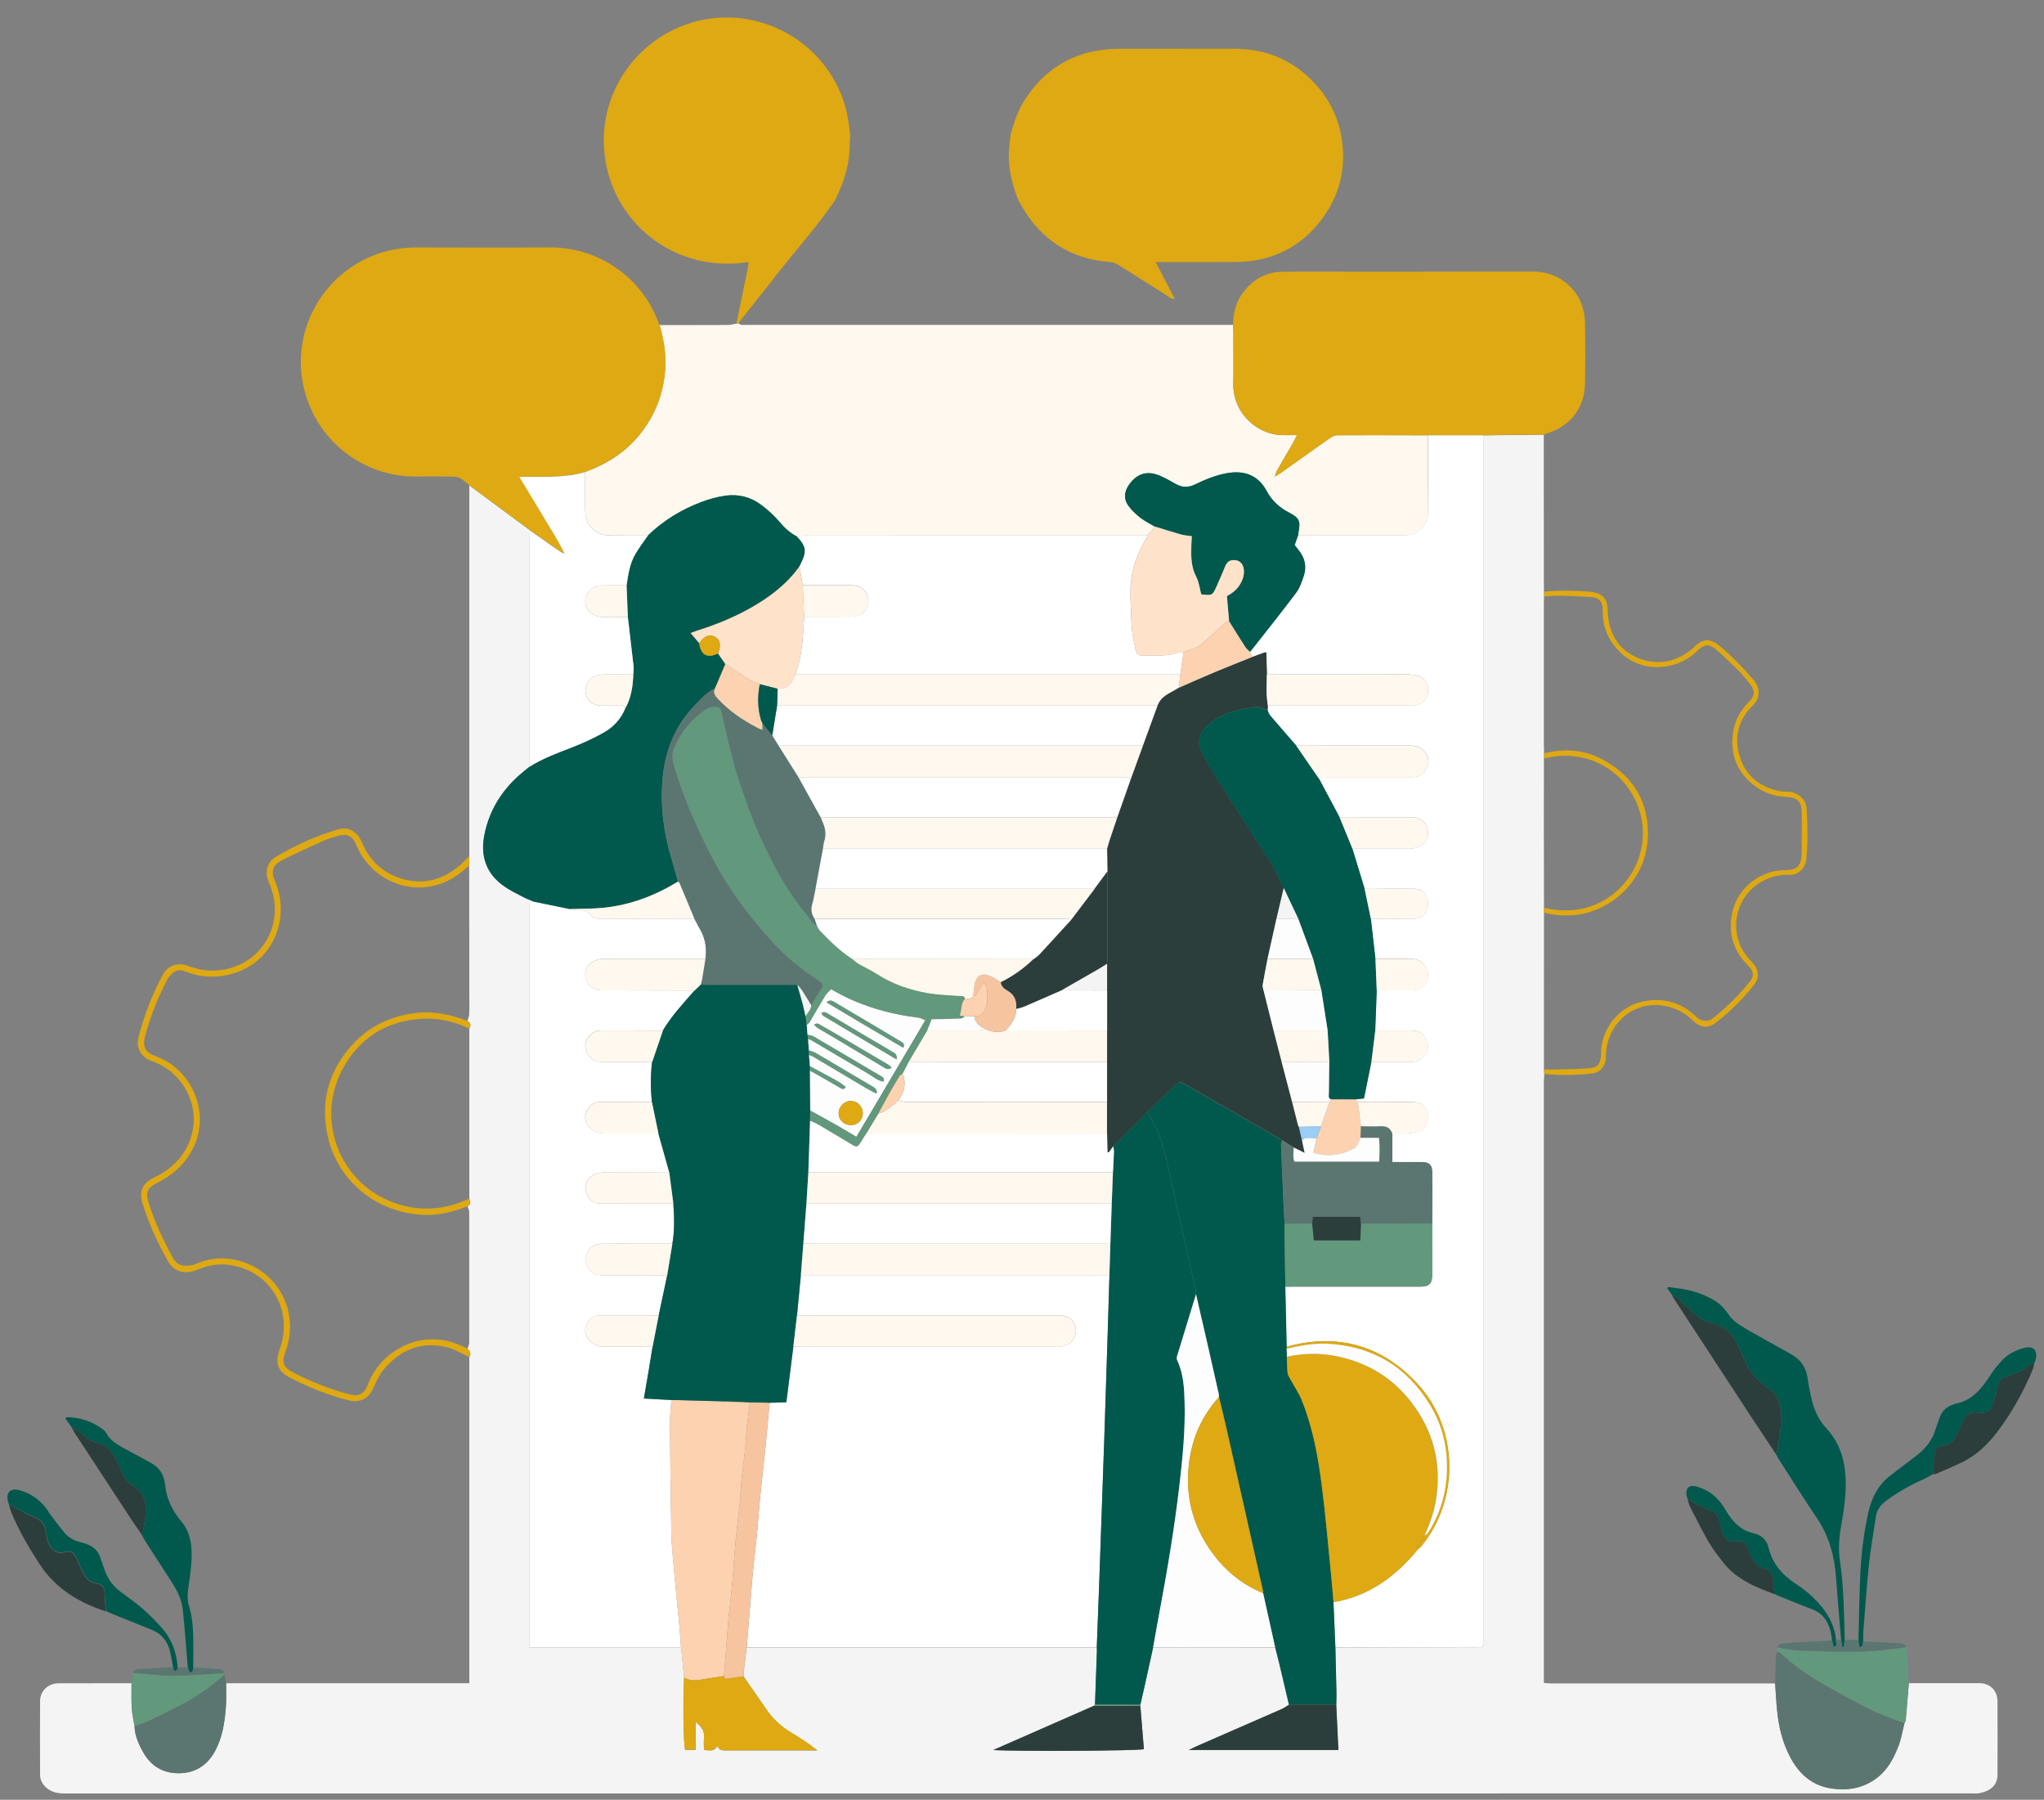 <?xml version="1.0" encoding="utf-8"?>
<!-- Generator: Adobe Illustrator 23.0.5, SVG Export Plug-In . SVG Version: 6.00 Build 0)  -->
<svg version="1.1" id="Layer_1" xmlns="http://www.w3.org/2000/svg" xmlns:xlink="http://www.w3.org/1999/xlink" x="0px" y="0px"
	 viewBox="0 0 2857 2515" style="enable-background:new 0 0 2857 2515;" xml:space="preserve">
<rect x="0" y="0" width="2857" height="2515" fill="#808080" stroke="none"/>
<style type="text/css">
	.st0{fill:#F4F4F4;}
	.st1{fill:#FFF8EE;}
	.st2{fill:#DEA912;}
	.st3{fill:#00594C;}
	.st4{fill:#5B7671;}
	.st5{fill:#62987C;}
	.st6{fill:#2B3E3B;}
	.st7{fill:#FFFFFF;}
	.st8{fill:#FCD2B1;}
	.st9{fill:#FDFDFD;}
	.st10{fill:#F7C4A0;}
	.st11{fill:#FEE2CA;}
	.st12{fill:#FFBE55;}
	.st13{fill:#FEF8EE;}
	.st14{fill:#9ACEF7;}
	.st15{fill:#2B94F4;}
</style>
<g>
	<g>
		<path class="st0" d="M2668.1,2352c32.7,0,65.3,0,98,0c15.3,0,25.8,10,25.9,25.4c0.2,34.3,0.1,68.7,0,103
			c0,15.3-11.9,23.4-26.8,25.6c-2.6,0.4-5.3,0.1-8,0.1c-888.8,0-1777.7,0-2666.6,0.1c-10.8,0-20.3-1.9-28-10.2
			c-4.4-4.7-6.6-10-6.6-16.1c-0.1-34.3-0.2-68.7,0-103c0.1-14.1,11.4-24.6,25.8-24.7c34-0.1,68-0.1,102-0.1
			c0,11.6-0.4,23.2,0.3,34.8c0.5,8.5,2.5,16.8,3.9,25.3c0.5,13.7,6.1,25.9,12.7,37.4c10.2,17.7,25.9,27.6,46.4,28.3
			c24.2,0.8,42.2-10,53.7-31.3c10.4-19.5,13.5-40.8,15-62.5c0.7-10.6,0.2-21.3,0.3-32c112.8,0,225.7,0,339.9,0
			c0-152.7,0-304.1,0-455.6c2.8-4.8,1.2-8.6-2.6-11.9c0.9-2.7,2.5-5.4,2.5-8.1c0.1-60.8,0.1-121.6,0-182.4c0-2.7-1.5-5.4-2.3-8.2
			c3.9-2.8,4.9-6.3,2.4-10.6c0-79.2,0-158.4,0-237.7c2.7-4.6,1.7-8.3-2.6-11.2c0.9-3,2.3-6,2.5-9.1c0.3-9,0.1-18,0.1-27
			c-0.1-60.3-0.1-120.6-0.2-180.9c0.1-4.4,0.1-8.9,0.2-13.3c0-172.6,0-345.2,0-517.7c28.7,21.2,57.5,42.5,86.2,63.7
			c-0.7,3.1-2,6.2-2,9.3c-0.1,106.7,0,213.4,0,320.1c-2.6,2.1-5.2,4.2-7.7,6.3c-28.7,23.3-48.1,52.5-55.3,88.9
			c-5.9,29.9,2.7,54.8,28.4,72.4c8.2,5.6,17.3,10,26.1,14.6c4.7,2.4,9.7,4.2,14.5,6.3c-3.2,0.2-6.1,0.6-6,4.8c0.1,3,0,6,0,9
			c0,218.9,0,437.7,0,656.6c0,119.6,0,239.2,0,358.8c0,3.9,0,7.8,0,12.9c71.5,0,141.7,0,211.9,0c1.4,14.1,2.8,28.1,4.2,42.1
			c-1.8,35.3-0.9,94,1.4,101.1c4.6,0,9.1,0,14.7,0c0-13,0-25.4,0-39.2c8,6.8,12.7,12.9,11.7,22.3c-0.6,5.5-0.1,11.1-0.1,17.1
			c7.4,0.2,14,3.2,18.7-5.9c2.6,7.4,8.2,6.5,13.5,6.5c40,0,79.9,0,119.9,0c2.1,0,4.2,0,6.3,0c-12-9.6-24.2-17.5-36.7-25
			c-13.9-8.4-25.5-19-34.6-32.5c-10.4-15.4-21.2-30.6-31.9-45.9c0.3-3.9,0.4-7.8,0.9-11.7c1.1-9.6,2.4-19.2,3.6-28.8
			c163.1,0,326.2,0,489.3,0c0.1,1.6,0.3,3.3,0.2,4.9c-0.9,25.1-1.8,50.1-2.7,75.2c-0.6,0.6-1.3,1.2-1.9,1.7
			c-46.1,20.2-92.2,40.5-140.3,61.6c32.2,2.1,202.4,1.2,210.6-1.2c-1.7-20.1-3.3-40.3-5-60.5c0.3-0.5,0.3-1,0-1.5
			c2.1-9,4.2-18,6.2-27.1c3.9-17.7,7.8-35.4,11.7-53.1c56.8,0,113.7-0.1,170.5-0.1c1.9,7.4,3.9,14.7,5.6,22.1
			c4.6,19.4,9.1,38.7,13.7,58.1c-3.3,2-6.5,4.5-10.1,6c-39.6,17.4-79.2,34.6-118.8,51.9c-3.2,1.4-6.2,3-11.2,5.4
			c71.2,0,140.2,0,209.1,0c-1-21.6-2-42.4-3-63.3c0.1-5.3,0.4-10.5,0.3-15.8c-0.4-21.4-1-42.9-1.5-64.3
			c68.3-0.1,136.6-0.3,204.9-0.5c0.3,0,0.6-0.2,0.9-0.4c0.3-0.2,0.5-0.5,1.7-1.7c0-3.6,0-8.2,0-12.8c0-302.5,0-605.1,0-907.6
			c0-256.9,0-513.8,0-770.7c5.7-0.1,11.3-0.3,17-0.3c22.3-0.2,44.6-0.4,66.9-0.7c0,68.4,0.1,136.8,0.1,205.3c0,4.7,0.1,9.3,0.2,13.9
			c0,2.2,0,4.5,0,6.7c-0.1,4-0.2,8-0.2,12c0,64.9,0,129.7,0,194.6c0,4.3,0.2,8.6,0.3,13c-0.1,2.3-0.1,4.6-0.2,6.9
			c0,30.7-0.1,61.3-0.1,92c0,39,0.1,78,0.2,117c0,2.3,0,4.6,0,6.9c0,72.9-0.1,145.8-0.1,218.8c0.2,2.1,0.4,4.3,0.5,6.4
			c-0.2,4.3-0.6,8.6-0.6,13c0,275.3,0,550.5,0,825.8c0,3.6,0,7.2,0,11.9c4,0.3,7.2,0.7,10.4,0.7c104.3,0,208.6,0,312.9,0
			c0.9,12.6,1.4,25.1,2.7,37.6c2.2,22.6,7.3,44.3,17.9,64.7c12.6,24.2,30.9,40.6,58.4,44.7c22.4,3.3,43.4-0.2,62.3-14.1
			c15.8-11.6,24.4-27.9,31.1-45.3c3.9-10.1,5.6-21,8.3-31.6c0.6-1.5,1.7-3,1.9-4.6C2665.3,2386.3,2666.6,2369.1,2668.1,2352z"/>
		<path class="st1" d="M1031.9,451.7c1.4,0.8,2.7,1.9,4.2,2.2c1.9,0.4,4,0.1,6,0.1c227.1,0,454.3,0,681.4,0c0.2,3.6,0.4,7.3,0.4,11
			c0,23.6,0.4,47.3-0.1,70.9c-0.8,41.2,33.6,73.2,71.9,72.2c5.2-0.1,10.4,0,17.1,0c-2.3,4.7-3.8,8-5.6,11
			c-7.5,13-15.2,25.8-22.5,38.9c-1.4,2.4-1.8,5.4-2.7,8.1c-0.4,0.2-0.8,0.5-1.2,0.7c0.2,0,0.5,0.1,0.6,0c0.2-0.2,0.3-0.5,0.4-0.8
			c2.8-1.7,5.7-3.3,8.4-5.2c22.8-16.1,45.4-32.4,68.3-48.4c3.1-2.2,7.1-4.2,10.7-4.2c42.2-0.2,84.4,0,126.6,0.1c0,36,0,72-0.1,108
			c0,3.9-0.4,8.1-2,11.6c-6.1,13.3-16.5,20.2-31.5,20.2c-49.3-0.1-98.6,0-147.9,0c0.2-1.3,0.2-2.6,0.5-3.9
			c3.2-16.1,1.3-20.4-13.3-28c-13.4-7-24-16.8-31.1-30c-10.8-20.2-28.9-29.7-55.6-24.9c-15.9,2.9-30.6,9-45,15.9
			c-9.3,4.5-17.8,4.1-26.6-0.9c-6.9-3.9-13.9-7.9-21.2-11.1c-18.3-8.1-33.1-3.7-44.3,12.7c-6.5,9.5-7.4,19.6-0.6,28.9
			c4.6,6.3,10.6,12,16.8,16.8c6.2,4.8,13.5,8.3,20.3,12.4c-3.4,4-6.8,8.1-10.2,12.2c-159.5,0-319,0-478.5,0.1
			c-3.8,0-7.7,1.1-11.5,1.6c-9.6-4.9-17.2-11.8-24.1-20.1c-7.4-8.8-16.1-16.8-25.3-23.7c-14.8-11.3-32.2-15.9-50.7-13.3
			c-11.1,1.6-22.1,4.6-32.6,8.5c-28.3,10.5-53.7,26-75.5,46.9c-18.3,0-36.5,0.1-54.8-0.1c-3.9,0-7.9-0.8-11.5-2.2
			c-15.1-5.9-21.4-17.9-21.6-33.5c-0.2-17.6-0.1-35.2-0.2-52.8c30.2-11,56.6-27.5,76.9-53c21.6-27.1,33.2-58,35.2-92.5
			c1.2-20.5-2.5-40.3-7.9-59.9c31.9,0,63.8,0.1,95.6-0.1c3.8,0,7.7-1.2,11.6-1.8C1030.2,452,1031,451.8,1031.9,451.7z"/>
		<path class="st2" d="M922.1,454c5.4,19.6,9.1,39.4,7.9,59.9c-2,34.6-13.6,65.4-35.2,92.5c-20.3,25.5-46.7,42-76.9,53
			c-29.5,8.7-60.1,6.1-91.9,6.7c11.7,19.3,22.6,36.8,33,54.5c10.3,17.5,21.5,34.4,30.4,52.9c-4.4-1.7-7.9-4-11.4-6.5
			c-12-8.4-23.9-16.8-35.8-25.2c-28.7-21.2-57.5-42.5-86.2-63.7c-4.2-3.3-8-7-12.6-9.7c-2.9-1.7-6.8-2.4-10.3-2.4
			c-17-0.2-34-0.3-51-0.1c-74.5,0.8-139.7-50-157.2-123.1c-16.2-67.3,13.3-137.1,72.1-173.3c26.1-16.1,54.7-23.7,85.4-23.7
			c61.9,0.1,123.9,0.4,185.8-0.1c68-0.5,127.8,41.7,150.9,101.8C920,449.8,921.1,451.9,922.1,454z"/>
		<path class="st2" d="M1412.5,188.2c4.7-16.3,9.7-32.4,18.8-47c25.4-40.3,61.2-65,108.8-71.4c8.2-1.1,16.6-1.6,24.8-1.6
			c53.3-0.1,106.6-0.1,159.9-0.1c46.2,0,85.1,16.8,115.7,51.5c20.4,23.1,32.2,50.1,35.8,80.8c5.1,44.8-8.3,83.6-37.7,116.9
			c-22.1,25-50.2,40.4-83,46.4c-10.4,1.9-21.2,2.3-31.8,2.4c-32,0.3-64,0.1-95.9,0.1c-3.6,0-7.2,0-12.6,0
			c9.2,17.7,17.8,34.1,26.6,51.1c-4.4,1-6.8-1.7-9.4-3.3c-23.1-14.6-46-29.4-69.2-43.8c-3.5-2.2-7.8-3.7-11.9-4
			c-55-4.4-96-30.7-123.4-78.4c-1.5-2.6-2.9-5.2-4.4-7.8c-9-22.1-14.6-44.9-13.4-69C1410.7,203.4,1411.7,195.8,1412.5,188.2z"/>
		<path class="st2" d="M1996,608.3c-42.2-0.1-84.4-0.3-126.6-0.1c-3.6,0-7.6,2-10.7,4.2c-22.9,16-45.6,32.2-68.3,48.4
			c-2.7,1.9-5.6,3.5-8.4,5.2l0.1,0.1c0.9-2.7,1.3-5.7,2.7-8.2c7.4-13,15.1-25.9,22.5-38.9c1.8-3.1,3.2-6.3,5.6-11
			c-6.7,0-11.9-0.1-17.1,0c-38.3,1-72.7-31-71.9-72.2c0.4-23.6,0.1-47.3,0.1-70.9c0-3.6-0.3-7.3-0.4-11c0.1-16.4,3.8-31.6,13.8-45
			c13.6-18.2,31.4-28.5,54.2-29.1c11-0.3,22-0.2,33-0.2c105,0,209.9,0.1,314.9-0.2c17.6,0,33.6,3.7,47.7,14.5
			c19.1,14.6,27.9,34.5,28.3,58c0.5,28,0.5,56,0,84c-0.6,33.3-19.4,58.4-50.9,69c-2.2,0.8-4.4,1.6-6.6,2.3
			c-22.3,0.2-44.6,0.4-66.9,0.7c-5.7,0.1-11.3,0.2-17,0.3C2048,608.3,2022,608.3,1996,608.3z"/>
		<path class="st2" d="M1031.9,451.7c-0.8,0.1-1.7,0.3-2.6,0.5c5.2-25.4,10.5-50.8,15.7-76.2c0.6-2.8,0.8-5.8,1.4-9.9
			c-5.2,0.6-9.3,1.3-13.4,1.7c-95.6,8.1-172-57.5-186.5-141.8c-16.3-94.3,46.8-180.6,136.3-198.4c81.5-16.1,167,29.6,196,112.6
			c5.4,15.5,7.8,31.6,9.5,47.8c-0.4,9.2-0.5,18.5-1.3,27.7c-2.1,22.7-9.8,43.7-19.7,64c-26.6,38.9-58.5,73.8-87.2,111.1
			C1064.2,411.3,1047.9,431.4,1031.9,451.7z"/>
		<path class="st3" d="M2573.4,2291.6c-2.4-29.1-5-58.3-7.1-87.4c-2.1-30.1-9.9-58-27-83.3c-18-26.7-35.2-54.1-52.6-81.1
			c-1.6-2.5-2.9-5.2-4.4-7.7c0.6-1.2,1.5-2.3,1.7-3.5c2.1-14.1,4.7-28.1,5.8-42.2c0.8-10.5-0.9-21-4.9-31.1
			c-3.6-9.1-11.4-13.5-18.4-19c-9.5-7.4-18.1-15.7-23.5-26.7c-5.4-11.1-10.3-22.3-15.9-33.3c-6.9-13.7-17-23-32.8-26.5
			c-7.8-1.7-15.6-6-22.1-10.9c-9.7-7.4-18.1-16.5-27.3-24.8c-2.6-2.3-5.8-4-8.8-6c-1.9-2.6-3.8-5.1-5.6-7.7c0.4-0.7,0.7-1.3,1-2
			c8.4,1.2,16.8,2.1,25.1,3.8c13.8,2.7,26.9,7.4,39.1,14.7c8.1,4.9,14.5,11.2,19.9,19.3c3.7,5.7,9.1,10.7,14.8,14.4
			c10.8,7.2,22.3,13.3,33.6,19.7c13.3,7.5,26.8,14.8,40.1,22.4c13.1,7.4,20.5,18.4,22.5,33.4c1.3,9.9,3.4,19.7,5.6,29.4
			c3.5,15.2,10.1,29.1,20.7,40.5c18.8,20.2,25.9,44.6,26.9,71.3c0.8,22.4-2.7,44.5-6.6,66.5c-2.8,15.9-3.8,31.5-1.4,47.6
			c5.4,36.6,5.7,73.7,6.7,110.6c-0.4,3.2-0.8,6.4-1.1,9.6c-0.8,0-1.6,0-2.3,0C2574.4,2298.1,2573.9,2294.8,2573.4,2291.6z"/>
		<path class="st4" d="M2661.9,2408.1c-2.7,10.6-4.4,21.5-8.3,31.6c-6.8,17.4-15.3,33.7-31.1,45.3c-18.9,13.9-39.9,17.3-62.3,14.1
			c-27.5-4-45.8-20.5-58.4-44.7c-10.6-20.4-15.7-42.1-17.9-64.7c-1.2-12.5-1.8-25.1-2.7-37.6c0.3-11.5,0.4-23.1,0.9-34.6
			c0.1-3.2,1.1-6.4,1.6-9.5c1.8,0.8,3.9,1.2,5.3,2.4c16.8,15.1,34.8,28.6,54.3,39.9c23,13.2,46.1,26.3,69.8,38.1
			C2628.8,2396,2645.6,2401.5,2661.9,2408.1z"/>
		<path class="st2" d="M653.4,1884.5c3.8,3.3,5.4,7.2,2.6,11.9c-10.6-4.8-20.7-11.3-31.8-13.9c-35.7-8.6-64.9,3.9-87.9,31.3
			c-6.1,7.2-10.3,16.3-14.1,25.1c-6.7,15.6-18.5,21.9-35.2,17.8c-27.9-7-54.4-17.7-80-30.6c-18.9-9.5-23.1-21.1-15.9-41.1
			c18.4-51.5-9.9-104.1-62.6-116c-16.3-3.7-32.4-2.4-48,3.5c-3.7,1.4-7.4,2.9-11.3,4c-14.3,3.8-27-0.9-34.2-13.8
			c-14.6-25.8-27.1-52.7-35.8-81.2c-5.2-16.9-0.1-28.1,16-35.9c25.8-12.5,44.7-31.4,52.6-59.4c11.7-41.3-11.2-85.9-51.5-101.9
			c-2.8-1.1-5.7-2-8.3-3.3c-11.8-5.9-17.8-18-14.6-30.8c7.8-30.8,19.2-60.2,34.2-88.2c7-13,20.3-17.6,35.1-12.3
			c11,3.9,22.2,6.7,34.1,6.6c64.1-0.2,104.8-61.9,80-121.1c-2-4.8-4.1-10.1-4.1-15.2c0-9.4,4.2-17.4,12.6-22.5
			c27.2-16.4,56.1-29.2,86.5-38.4c15.1-4.6,27.6,2.7,34.2,18.3c10.3,24.4,27.8,41.2,52.9,49.6c31.2,10.4,59,3.3,83.6-17.6
			c4.8-4.1,9.1-8.8,13.6-13.2c-0.1,4.4-0.1,8.9-0.2,13.3c-4.9,4-9.6,8.3-14.7,12c-37.6,27.8-88.3,24.1-121.5-8.6
			c-9.6-9.5-17.1-20.3-22.1-32.9c-4.5-11.5-12.9-15.5-24.7-12.1c-8,2.3-16,4.8-23.5,8.2c-19.1,8.6-38.1,17.4-56.8,27
			c-11.5,5.9-13.8,15-8.8,27c0.5,1.2,1.1,2.4,1.6,3.6c13.4,32.9,8.1,74.2-18.8,102.3c-25.6,26.7-69.2,36.2-104.4,22.7
			c-6.5-2.5-13-4.6-19-0.3c-3.9,2.8-7.5,6.7-9.7,11c-12.6,24.3-22.8,49.6-30,76c-0.9,3.2-1.8,6.5-2,9.7c-0.6,9.3,3.1,15.2,11.6,18.9
			c4.6,2,9.3,3.7,13.8,5.9c45.4,22.3,67.7,80.7,40.9,128.6c-11.1,19.9-27.3,34.1-47.5,44.2c-14.7,7.3-17.3,13-12.3,28.8
			c8.4,26.4,20.1,51.4,33.4,75.7c5.4,9.9,12.8,13.7,28.2,10.5c2.6-0.5,4.9-2,7.4-2.9c18.9-7.4,38.2-8.4,57.7-2.9
			c55.6,15.7,84.5,72.9,64.2,127.1c-5.6,14.9-2.8,21.8,11.3,29.1c24.9,12.9,50.9,23,78,30.3c13,3.5,21-0.4,25.8-13.2
			c9.2-24.2,25.7-41.8,48.5-53.5c15.3-7.9,31.6-11.2,49.1-9.9C626.9,1872.7,640.2,1878.1,653.4,1884.5z"/>
		<path class="st3" d="M262.5,2330.1c-2.3-26.8-4.2-53.6-6.9-80.3c-1.4-14.1-7.7-26.7-15.3-38.5c-12.3-19.3-24.8-38.5-37.2-57.7
			c-1.9-3-3.6-6.3-5.4-9.5c0.6-0.8,1.6-1.5,1.8-2.3c1.5-9.4,3.6-18.8,4.2-28.3c0.9-14.2-2.4-26.8-15.4-35.4
			c-9-5.9-15.7-13.9-19.7-24.2c-2.9-7.4-6.5-14.6-10.7-21.3c-4.6-7.2-10-13.5-19.5-15.6c-9-2-17.2-6.4-24.1-13.2
			c-4.1-4-9.6-6.6-14.5-9.8c-2.8-3.9-5.7-7.9-8.4-11.8c1.2-1.1,1.6-1.9,2-1.9c18.1,0.3,34.7,5.7,49.4,16.3c2.1,1.5,4.3,3.5,5.5,5.7
			c5.4,9.9,14.3,15.6,23.7,20.8c8.7,4.9,17.6,9.4,26.4,14.2c3.8,2.1,7.5,4.3,11.4,6.3c12.4,6.5,19.4,16.1,20.9,30.6
			c1.9,19.3,9.5,36.1,22.4,51.3c14.7,17.3,16,39,14.2,60.7c-0.9,10.6-2.2,21.2-3.9,31.7c-1.5,9.1-1.7,18.1,0.9,26.7
			c5.7,18.8,5.9,38.1,5.9,57.4c0,9.3-0.1,18.6-0.1,28c-0.5,3,0.6,7-4.9,7.1C264.2,2334.8,263.4,2332.4,262.5,2330.1z"/>
		<path class="st5" d="M2661.9,2408.1c-16.3-6.5-33.1-12-48.7-19.8c-23.7-11.8-46.8-24.9-69.8-38.1c-19.5-11.3-37.5-24.8-54.3-39.9
			c-1.4-1.2-3.5-1.6-5.3-2.4c0.1-2,0.3-3.9,0.4-5.9c18.7,5.1,38.1,5,57.1,5.7c30.2,1.1,60.5,1.6,90.6-1.6c10.8-1.2,21.6-2.7,32.4-4
			c0.5,1.5,1.5,3,1.6,4.5c0.8,15.2,1.5,30.3,2.2,45.5c-1.4,17.2-2.8,34.3-4.4,51.5C2663.6,2405,2662.5,2406.5,2661.9,2408.1z"/>
		<path class="st4" d="M316.1,2352c-0.1,10.7,0.4,21.4-0.3,32c-1.5,21.6-4.6,43-15,62.5c-11.5,21.4-29.5,32.2-53.7,31.3
			c-20.5-0.7-36.1-10.6-46.4-28.3c-6.7-11.5-12.2-23.7-12.7-37.4c7.1-2.7,14.4-4.9,21.2-8.2c17.3-8.3,34.7-16.6,51.5-25.9
			c19.2-10.5,36.6-23.6,53.1-37.9C314.7,2344,315.4,2348,316.1,2352z"/>
		<path class="st3" d="M2702,2059.9c-4.7,2.5-9.2,5.2-14,7.4c-18.6,8.4-36.3,18.2-52.5,30.6c-7.2,5.5-12.2,12.2-13.5,21.3
			c-3.3,22.4-7.3,44.7-9.7,67.1c-3.3,31.4-5.4,63-7.9,94.5c-0.3,4.3-0.1,8.6-0.1,12.9c-1.3,2.8,1.4,8.4-5.8,7.7
			c-0.3-3.4-0.5-6.6-0.8-9.7c0.8-31,1.1-61.9,2.6-92.9c1.4-29.3,5-58.3,11.6-87c4.9-20.9,14.6-38.4,32.1-51.3
			c11.2-8.3,22.1-17.1,33.4-25.4c13.5-10,23.6-22.3,28.3-38.8c1.6-5.4,3.8-10.7,5.7-16c3-8.4,8.8-14,17.1-17
			c1.6-0.6,3.1-1.3,4.7-1.7c22.9-4.5,36.4-20.5,48.2-39c5.1-8.1,11.2-15.7,17.9-22.6c8.3-8.5,18.8-13.6,30.4-16.5
			c11.8-3,18.2,2.7,16.1,14.7c-0.3,1.9-1.2,3.8-1.8,5.7c-1.3,0.4-2.8,0.4-3.7,1.2c-7.5,6.8-16.3,11.4-25.8,14.7
			c-3.8,1.3-7.4,2.9-11.1,4.5c-6.3,2.6-10.2,7-11.4,13.9c-1.1,6.2-2.6,12.3-4.4,18.3c-4.9,15.6-8.4,19-23,17.3
			c-10.7-1.2-16.8,3.3-20.8,12.8c-3.2,7.6-7.3,14.8-11,22.3c-3.4,7-9.4,9.8-16.6,11.1c-7.8,1.3-11.1,4.5-11.9,12.2
			C2703.1,2041.4,2702.7,2050.6,2702,2059.9z"/>
		<path class="st2" d="M2158.6,1500.7c-0.2-2.1-0.4-4.3-0.5-6.4c6.3,0.1,12.7,0.3,19,0.1c15-0.4,30-0.4,44.9-1.7
			c10.8-1,14.3-5.4,15.6-16c0.3-2.3,0.2-4.7,0.3-7c1-32.3,24.6-62.3,56.1-69.7c29.3-6.8,55.6,0,77.3,21.2c6.2,6.1,16.4,7,22.6,2
			c19.3-15.5,36.9-32.7,52.3-52.1c5.5-6.9,4.9-13.1-0.9-19.8c-1.3-1.5-2.8-2.8-4.2-4.3c-14.6-15.5-22.5-34.1-21.9-55.2
			c1-37.2,24.3-64.1,57.1-73.5c7.2-2.1,15.1-2.1,22.7-2.6c11.9-0.7,16.7-4.8,18.8-16.5c0.3-1.6,0.5-3.3,0.5-5
			c0-20.3,0.4-40.6-0.1-60.9c-0.3-13.3-6.6-18.9-20.1-19.6c-15.3-0.8-29.7-4.5-42.3-13.3c-25.5-18-37.4-42.4-33.8-73.9
			c2.1-18.3,10-33.5,23.1-46.4c7.9-7.9,8.2-15.1,1.3-23.8c-5.1-6.5-10.3-13.2-16.1-19c-10.4-10.3-21-20.4-32.1-30
			c-9.2-7.9-15.8-7.2-24.6,1c-1,0.9-1.9,1.9-2.9,2.8c-28.2,26.9-85.7,33.8-117.7-13.4c-9.3-13.6-13.1-28.8-12.8-45.4
			c0.2-11.1-5.2-17.3-15.8-18c-15.3-1-30.6-1.6-45.9-1.9c-6.6-0.2-13.3,0.7-19.9,1.1c0-2.3,0-4.5,0-6.7c20.6-2.3,41.2-1.4,61.8-0.2
			c3.3,0.2,6.6,0.8,9.8,1.6c10,2.4,15.9,9.6,16.5,19.9c0.3,5.3,0.6,10.6,1.3,15.9c3.8,27.5,18.6,47.1,44.5,56.5
			c26.5,9.7,51.1,4,72.8-13.9c1-0.8,1.9-1.9,2.9-2.8c12-11.6,22.3-12,35.2-1.4c17.6,14.4,33.1,30.8,47.9,48.1
			c9.8,11.5,8.9,25.3-1.5,35.5c-20.2,19.9-26.4,44.4-17.9,71.5c8.4,26.9,27.8,42.3,55.1,47.9c4.2,0.9,8.6,0.8,12.9,0.9
			c11.3,0.3,24.4,9.8,25.3,23.4c1.5,24.3,1.9,48.5-0.6,72.8c-1,9.7-11.4,20.6-22.4,20c-16-0.8-30.9,3.3-44.4,12.3
			c-36.4,24.6-41.8,75.4-11.3,107.1c3.6,3.8,7.6,8,9.2,12.7c2.6,7.4,1.3,15-4,21.6c-16,20.2-34.1,38.3-54.7,53.8
			c-9.7,7.4-20.9,5.9-30.6-3.7c-8.5-8.4-18.2-14.4-29.5-18.1c-47.7-15.4-90.2,18.6-92.3,65.4c-0.1,2,0.1,4-0.1,6
			c-0.6,9.8-8,18.9-17.7,20.2C2203.8,1502.6,2181.2,1503,2158.6,1500.7z"/>
		<path class="st6" d="M2336.1,1808c2.9,2,6.2,3.7,8.8,6c9.1,8.2,17.6,17.3,27.3,24.8c6.4,4.9,14.2,9.2,22.1,10.9
			c15.8,3.5,25.9,12.8,32.8,26.5c5.5,11,10.4,22.3,15.9,33.3c5.4,11,13.9,19.3,23.5,26.7c7,5.5,14.9,9.8,18.4,19
			c4,10.1,5.7,20.6,4.9,31.1c-1.1,14.1-3.7,28.2-5.8,42.2c-0.2,1.2-1.1,2.3-1.7,3.5c-10.7-16.1-21.4-32.1-32-48.2
			c-36.3-55.4-72.6-110.8-108.8-166.3C2339.4,1814.4,2337.8,1811.1,2336.1,1808z"/>
		<path class="st3" d="M12.4,2101.9c-0.5-1.6-1.1-3.1-1.5-4.8c-2.4-11.5,3.6-17.7,14.9-15c14,3.4,25.8,10.7,35.3,21.4
			c4.2,4.7,7.3,10.3,11.1,15.3c6,7.9,11.9,16,18.4,23.5c5.6,6.4,12.8,10.5,21.2,12.4c2.9,0.7,5.7,1.9,8.5,2.7
			c9.9,3.1,16.6,9.4,19.9,19.3c1.8,5.4,3.9,10.6,5.6,16c4.1,12.8,11.6,23.1,22.2,31.2c10.5,8.1,21.7,15.5,31.6,24.3
			c10.6,9.5,20.9,19.6,29.9,30.6c11.8,14.6,17.3,32,18.8,50.7c-0.1,1,0.1,2.1-0.4,2.9c-0.7,1.2-1.9,2.2-2.8,3.3
			c-1-1.1-2.1-2.1-2.8-3.4c-0.5-0.8-0.3-1.9-0.5-2.9c-1.3-7.1-2.3-14.3-4-21.3c-3.5-14.5-11.7-25.1-25.9-30.7
			c-17.9-7.1-35.8-14.4-53.7-21.6c-3.4-1.4-6.7-3-10-4.5c-0.7-8.9-1.9-17.8-1.9-26.7c0-7.7-4.2-11.2-10.6-12
			c-10.7-1.3-16.2-8.1-20.4-16.8c-3.2-6.6-5.7-13.4-9.2-19.9c-4.2-7.9-7.6-9.5-16.2-7.1c-6.9,1.9-11.9,0.2-16.9-5
			c-6.5-6.8-7.4-15.3-8.8-23.7c-1.5-9.4-6.3-15.9-14.7-19.8c-3.3-1.5-6.9-2.5-10.1-4.2C30.2,2111.8,21.3,2106.8,12.4,2101.9z"/>
		<path class="st6" d="M2702,2059.9c0.7-9.2,1.1-18.5,2.1-27.7c0.8-7.7,4.1-10.9,11.9-12.2c7.3-1.2,13.2-4.1,16.6-11.1
			c3.6-7.4,7.8-14.6,11-22.3c4-9.5,10.1-14,20.8-12.8c14.6,1.7,18.2-1.7,23-17.3c1.9-6,3.3-12.2,4.4-18.3
			c1.2-6.9,5.1-11.3,11.4-13.9c3.7-1.5,7.3-3.2,11.1-4.5c9.5-3.3,18.3-7.9,25.8-14.7c0.9-0.8,2.4-0.8,3.7-1.2
			c-1,3.8-1.6,7.8-3.2,11.4c-13.4,31.7-30.2,61.6-51.4,88.8c-13.8,17.7-30.2,31.9-50.7,41.2c-10.6,4.8-21.3,9.5-32,14.1
			C2705.3,2060,2703.5,2059.8,2702,2059.9z"/>
		<path class="st6" d="M12.4,2101.9c8.9,4.9,17.8,9.9,26.8,14.6c3.2,1.7,6.8,2.6,10.1,4.2c8.5,3.9,13.2,10.4,14.7,19.8
			c1.4,8.4,2.3,16.9,8.8,23.7c5,5.2,10,6.9,16.9,5c8.6-2.3,12-0.8,16.2,7.1c3.4,6.4,6,13.3,9.2,19.9c4.2,8.7,9.7,15.5,20.4,16.8
			c6.4,0.8,10.6,4.3,10.6,12c0,8.9,1.2,17.8,1.9,26.7c-38.3-12.3-70.9-32.2-93.3-66.9c-14.8-22.9-28.6-46.3-38.9-71.5
			C14.3,2109.6,13.5,2105.7,12.4,2101.9z"/>
		<path class="st3" d="M2560.8,2292.1c-0.4-3-0.7-5.9-1.3-8.9c-3.3-16.3-11-28.9-27.6-34.9c-15.3-5.6-30.3-12-45.4-18
			c-2.1-0.9-4.3-1.9-6.4-2.8c-0.7-6.6-1.6-13.1-2.1-19.7c-0.8-10.6-2.7-13.1-12.9-15.9c-6.2-1.6-10.7-5.2-13.6-10.9
			c-2.9-5.6-6.2-11.1-8.4-17c-3-8.1-8.3-11.6-16.8-10.1c-10.9,1.9-17.4-5.9-19.9-15.3c-1.4-5.1-2.7-10.3-3.8-15.4
			c-1.3-5.7-4.6-9.9-9.9-11.7c-12.3-4.2-23.6-10.3-34.2-17.7c-0.4-1.3-0.9-2.5-1.1-3.8c-1.9-10.3,3.5-15.5,13.4-12.9
			c16.5,4.4,29.1,14.1,38.3,28.4c2.5,3.9,4.8,8,7.4,11.8c8.6,12.3,19,22,34.4,25.3c10.9,2.3,18.5,9,21.2,20.2
			c5.3,22.4,19.1,38,37.9,50.4c13.9,9.1,26.6,20,37.1,33.1c10.6,13.3,17.5,28.2,19.2,45.2c-1.2,3.2,3.9,8.5-3.5,10.1
			C2562.2,2298.3,2561.5,2295.2,2560.8,2292.1z"/>
		<path class="st5" d="M313.9,2340.1c-16.5,14.3-34,27.4-53.1,37.9c-16.8,9.2-34.2,17.5-51.5,25.9c-6.8,3.3-14.1,5.5-21.2,8.2
			c-1.3-8.4-3.4-16.8-3.9-25.3c-0.7-11.6-0.2-23.2-0.3-34.8c0.7-4.7,1.5-9.4,2.2-14c2,0.1,4,0,6,0.2c17.1,1.3,34.3,3.7,51.4,3.6
			c23.4-0.2,46.9-2.4,70.3-3.8C313.8,2338.6,313.9,2339.3,313.9,2340.1z"/>
		<path class="st6" d="M2358.7,2093.9c10.6,7.4,21.9,13.5,34.2,17.7c5.3,1.8,8.6,6,9.9,11.7c1.1,5.2,2.5,10.3,3.8,15.4
			c2.5,9.4,9,17.2,19.9,15.3c8.5-1.5,13.7,1.9,16.8,10.1c2.2,5.9,5.5,11.4,8.4,17c2.9,5.6,7.4,9.2,13.6,10.9
			c10.2,2.7,12.1,5.3,12.9,15.9c0.5,6.6,1.4,13.1,2.1,19.7c-27-9.9-53.5-20.8-71.9-44.5c-6.9-8.9-14-17.9-19.7-27.6
			c-9.3-16.1-17.7-32.7-26.1-49.3C2360.5,2102.4,2359.9,2098,2358.7,2093.9z"/>
		<path class="st6" d="M99.9,1994c4.9,3.2,10.4,5.8,14.5,9.8c6.9,6.8,15.1,11.2,24.1,13.2c9.4,2.1,14.9,8.3,19.5,15.6
			c4.2,6.7,7.8,13.9,10.7,21.3c4,10.3,10.7,18.3,19.7,24.2c13,8.6,16.3,21.2,15.4,35.4c-0.6,9.5-2.7,18.9-4.2,28.3
			c-0.1,0.8-1.2,1.5-1.8,2.3c-5.4-7.9-10.9-15.8-16.2-23.8c-25.7-39.2-51.4-78.4-77-117.6C102.9,1999.9,101.5,1996.9,99.9,1994z"/>
		<path class="st4" d="M2560.8,2292.1c0.7,3.1,1.4,6.1,2.2,9.5c7.4-1.6,2.3-6.9,3.5-10.1c2.3,0,4.6-0.1,6.9-0.1
			c0.5,3.3,1,6.5,1.5,9.8c0.8,0,1.6,0,2.3,0c0.4-3.2,0.8-6.4,1.1-9.6c6.4,0,12.9,0,19.3,0c0.3,3.1,0.5,6.3,0.8,9.7
			c7.2,0.7,4.6-4.9,5.8-7.7c15.9,0.8,31.7,1.4,47.6,2.5c4.6,0.3,10.3-0.4,12.4,5.7c-10.8,1.4-21.6,2.9-32.4,4
			c-30.1,3.3-60.4,2.7-90.6,1.6c-19.1-0.7-38.4-0.6-57.1-5.7c2.5-5.7,8.2-5.2,12.8-5.6c13.7-1.3,27.5-1.6,41.3-2.5
			C2545.8,2293.4,2553.3,2292.7,2560.8,2292.1z"/>
		<path class="st4" d="M313.8,2337.9c-23.4,1.4-46.9,3.6-70.3,3.8c-17.1,0.2-34.3-2.3-51.4-3.6c-2-0.1-4-0.1-6-0.2
			c1.5-6.1,7.1-5.3,11.2-5.6c12.8-1.1,25.7-1.5,38.5-2.2c2-0.1,4-0.2,5.9-0.4c0.1,1,0,2.1,0.5,2.9c0.7,1.2,1.9,2.3,2.8,3.4
			c1-1.1,2.1-2.1,2.8-3.3c0.4-0.8,0.3-1.9,0.4-2.9c4.8,0.1,9.5,0.2,14.3,0.3c0.8,2.4,1.7,4.7,2.5,7c5.5-0.1,4.4-4.1,4.9-7.1
			c11.2,0.7,22.5,1.1,33.6,2.3C307.3,2332.8,312.6,2331.9,313.8,2337.9z"/>
		<path class="st7" d="M1996,608.3c26,0,52,0,77.9,0c0,256.9,0,513.8,0,770.7c0,302.5,0,605.1,0,907.6c0,4.6,0,9.2,0,12.8
			c-1.2,1.2-1.4,1.5-1.7,1.7c-0.3,0.2-0.6,0.4-0.9,0.4c-68.3,0.2-136.6,0.3-204.9,0.5c-0.9-21.2-1.8-42.4-2.7-63.6
			c2.3-0.3,4.7-0.3,6.9-0.8c46.8-9.9,82.3-37.1,111.8-73.3c1.3-1,2.8-1.9,3.8-3.1c54.1-65.5,52.6-165-4.8-227.3
			c-50-54.2-111.7-71.4-183.2-52c-0.6-27.9-1.3-55.8-1.9-83.8c5,0,10-0.1,15-0.1c58,0,116,0,174,0c12.1,0,16.4-4.2,16.4-16.1
			c0.1-24-0.1-48-0.1-72c0-8.9,0.1-17.9,0.1-26.9c0-15.3,0.1-30.5-0.1-45.8c-0.1-9.2-4.3-13.2-13.4-13.4c-6.3-0.2-12.6,0-18.9,0
			c-7.5,0-15,0-23.5,0c0-14.2,0-27,0-39.9c6.6,0,13.3,0.4,19.9-0.1c5.9-0.4,11.9-1.1,17.5-2.9c9.7-3,14.7-13.5,12.4-25.3
			c-1.5-7.7-9-15.6-20.4-15.7c-25.9-0.1-51.8,0.1-77.7,0.1l0.1-0.1c-0.6-0.7-1.2-1.4-1.8-2.1c-0.1-0.6-0.3-1.1-0.5-1.6
			c3.2-0.4,6.5-0.8,11-1.3c3.4-16.9,6.9-34,10.3-51c19,0,37.9,0,56.9,0c13.6,0,23.3-12.2,22.4-22.9c-1.1-12.4-9.7-21-23-21.1
			c-17-0.1-34,0-50.9,0c0.7-18.7,1.4-37.3,2.1-56c17,0,34,0.1,51-0.1c11.2-0.1,20.3-9.3,20.7-20.2c0.6-13.3-8.8-23.5-22.5-23.7
			c-17-0.3-34-0.1-51-0.1c-0.6-5.2-1.2-10.5-1.8-15.7c-1.5-13.4-3.1-26.8-4.6-40.2c20,0,40,0.1,59.9-0.1c13-0.1,19.9-7.5,20-20.8
			c0-13.4-6.9-21.1-19.6-21.1c-23-0.1-46,0.1-68.9,0.2c-5.7-18.7-11.4-37.4-17.1-56.2c25.3,0,50.6,0,76,0c2.3,0,4.7,0.2,7-0.1
			c15.8-2.2,22.4-11,22.8-19.7c0.5-14.4-8.3-24.2-22.8-24.2c-33.7-0.1-67.3-0.1-100.9-0.1c-9.5-17.8-19-35.7-28.5-53.5
			c3-4,7.3-2.4,11.1-2.4c39.9-0.1,79.8-0.1,119.7,0c10.1,0,16.1-5.7,20.1-13.8c3.9-7.8,1.4-17.1-5.1-23.7
			c-5.3-5.5-11.9-6.6-19.1-6.6c-52.9,0.1-105.7,0.1-158.6,0.1c-12.2-14-24.4-28-36.5-42.1c-1.8-2.2-2.5-5.3-3.8-7.9
			c0.1-2,0.2-4,0.3-6c65.9,0,131.8,0,197.8,0c2.7,0,5.4,0.3,8-0.1c9.3-1.4,17.2-7.8,18.2-16.9c1.4-13.2-3.7-22-14.8-24.7
			c-5.4-1.3-11.1-2.1-16.7-2.2c-64.6-0.2-129.2-0.1-193.8-0.1c-0.3-10-0.5-20-0.8-30c-0.7-0.1-1.3-0.2-2-0.3
			c-5.9,2.2-11.8,4.3-17.8,6.5c-1-2.4-1.9-4.8-2.9-7.2c21.5-27.5,43.4-54.6,64.3-82.5c5.2-7,8.3-15.9,11-24.4
			c4-12.5,1.4-24.3-6.9-34.7c-2-2.5-4-5.1-6-7.7c1.7-4.9,3.2-9.3,4.8-13.7c49.3,0,98.6-0.1,147.9,0c15,0,25.4-6.9,31.5-20.2
			c1.6-3.4,2-7.7,2-11.6C1996.1,680.3,1996,644.3,1996,608.3z"/>
		<path class="st7" d="M1533,2302c-163.1,0-326.2,0-489.3,0c1.4-17.5,2.8-35.1,4.3-52.6c1.4-17.5,2.8-35.1,4.4-52.6
			c1.6-17.2,3.8-34.3,5.5-51.4c1.6-17.2,2.7-34.4,4.4-51.6c2.3-23.8,5.2-47.5,7.6-71.2c2.1-20.8,3.9-41.6,5.8-62.4
			c7.8-0.2,15.6-0.4,23.5-0.6c3.3-26.7,6.6-52.3,9.8-78c3.3,0.1,6.7,0.3,10,0.3c118.9,0,237.7,0,356.6,0c2,0,4,0.1,6-0.1
			c17.2-1.7,26.6-15.8,20.5-30.9c-3.5-8.8-10.7-13-22.4-13c-121.9,0-243.7,0-365.6,0c1.8-18.7,3.6-37.5,5.4-56.2
			c4.7,0.1,9.3,0.2,14,0.2c116.5,0,232.9,0,349.4,0c22.6,0,45.3,0.1,67.9,0.1c-0.8,26.3-1.5,52.5-2.4,78.8
			c-1.6,50.6-3.2,101.1-4.9,151.7c-2.3,68.2-4.8,136.4-7.2,204.6C1535.1,2245.5,1534,2273.7,1533,2302z"/>
		<path class="st7" d="M951.9,2302c-70.2,0-140.4,0-211.9,0c0-5.1,0-9,0-12.9c0-119.6,0-239.2,0-358.8c0-218.9,0-437.7,0-656.6
			c0-3,0.1-6,0-9c-0.1-4.3,2.9-4.7,6-4.8c16.7,3.4,33.4,6.9,50.1,10.3c4.2,0.6,8.3,1.8,12.5,1.6c6.7-0.3,12.3,0.8,16.8,6.4
			c3.5,4.4,8.5,5.8,14.2,5.8c43.6-0.2,87.2-0.2,130.9-0.3c3,5.5,6,11.1,9,16.6c6.8,12.4,8.5,25.7,6.5,39.6c-45.9,0-91.9,0-137.8,0
			c-2.7,0-5.3-0.2-8,0.1c-13.3,1.4-22.6,10.8-22.2,22.5c0.4,12.5,10.1,21.2,24,21.4c2.7,0.1,5.3,0,8,0c40.3,0.1,80.5,0.2,120.8,0.3
			c-15.7,17.9-32,35.3-44.2,55.9c-16.3-0.1-32.6-0.2-49-0.2c-12.3,0-24.6,0-37,0c-16.2,0-29.6,18.2-18.6,34.1
			c4.7,6.8,11.4,9.9,19.6,9.9c23.3,0.1,46.6,0,69.9,0c-2.4,18.6-2.3,37.2-0.3,55.8c-9.3,0.1-18.6,0.2-27.9,0.2
			c-14.9,0-29.9,0-44.8,0c-9.1,0-14.8,5.2-18.4,12.8c-3.7,7.8-2.8,15.1,3.4,22c6.1,6.7,13.5,9.1,22,9.2c24.9,0.1,49.8,0,74.7-0.1
			c5,18,10.1,36,15.1,53.9c-29,0.1-58,0.1-87,0.3c-4.9,0-9.9,0.8-14.7,2c-11,2.9-17.8,16-14.3,26.8c3.2,9.8,10.2,15.1,20.8,15.1
			c33.7,0.1,67.3,0.1,101,0.1c1.3,18.7,1.8,37.4-1.3,55.9c-15.6,0-31.2,0-46.8,0c-17.3,0-34.5-0.2-51.8,0.1
			c-8.8,0.1-15.7,3.7-20.3,11.9c-4.5,8.1-3.4,15.4,1.4,22.4c4.8,7.2,12.1,9.7,20.6,9.7c29.9-0.1,59.8,0.1,89.7,0.1
			c-4,18.7-7.9,37.4-11.9,56.1c-7-0.1-14-0.2-20.9-0.2c-20.3,0-40.5,0.1-60.8,0c-9.2,0-15,5-18.7,12.5c-4,8.2-3,15.8,3.8,22.8
			c5.7,5.9,12.1,8.8,20.2,8.8c22.6-0.1,45.2,0,67.8,0c-1.7,10.5-3.4,20.9-5.1,31.4c-2.3,13.3-4.6,26.6-7,40.9
			c13.5,0.7,26,1.4,38.5,2.1c-0.8,10.9-2.2,21.8-2.1,32.8c0.4,51.2,1.1,102.4,2,153.6c0.2,10.6,1.1,21.2,2,31.8
			c1.8,20.8,3.8,41.5,5.7,62.3c1.1,11.9,2.5,23.7,3.6,35.6C950.5,2282.2,951.1,2292.1,951.9,2302z"/>
		<path class="st3" d="M796.2,1270.2c-16.7-3.4-33.4-6.9-50.1-10.3c-4.9-2.1-9.9-3.8-14.6-6.3c-8.8-4.6-17.9-9-26.1-14.6
			c-25.8-17.6-34.3-42.5-28.4-72.4c7.2-36.5,26.6-65.7,55.3-88.9c2.6-2.1,5.2-4.2,7.7-6.3c19-12,39.9-19.4,60.7-27.6
			c14.8-5.8,29.4-12.4,43.2-20.3c13.5-7.6,24-18.8,30-33.6c8.5-14.8,10.7-31.2,11.2-47.9c0.2-3.6,0.8-7.3,0.4-10.9
			c-2.5-23-5.3-46.1-8-69.1c-0.6-14.7-1.2-29.3-1.8-44c2.3-15.1,4.4-30.3,12.3-43.8c5.3-9.1,11.8-17.5,17.8-26.2
			c21.8-21,47.2-36.4,75.5-46.9c10.5-3.9,21.5-6.9,32.6-8.5c18.5-2.6,35.9,2,50.7,13.3c9.2,7,17.9,14.9,25.3,23.7
			c7,8.3,14.6,15.2,24.1,20.1c0.9,1,1.7,2,2.6,3c9.4,10.4,10.6,18.3,4.6,30.8c-1.3,2.7-2.5,5.4-3.8,8
			c-18.1,25.4-42.4,43.5-69.3,58.5c-22.7,12.6-46.5,22.5-71.2,30.3c-3.3,1-6.5,2.3-11.7,4.2c4.7,5.7,8.3,9.8,11.8,14
			c0.5,1.9,1,3.8,1.4,5.7c2.7,10.5,10,14.4,20.5,10.9c1.6-0.5,3.1-1.3,4.6-1.9c3.5,4.9,6.9,9.8,10.3,14.7
			c-4.8,11.4-9.7,22.8-14.6,34.2c-11.2,5-19,14.2-27.3,22.7c-28.2,28.7-42.4,64-45.8,103.5c-3.2,37.7,1.2,74.8,12.3,111.1
			c3.3,10.7,6.1,21.6,9.2,32.4c-32.1,19.6-66.5,32.8-104,36.6C828,1270,812,1269.7,796.2,1270.2z"/>
		<path class="st3" d="M1863.9,2238.4c0.9,21.2,1.8,42.4,2.7,63.6c0.5,21.4,1.1,42.9,1.5,64.3c0.1,5.3-0.2,10.5-0.3,15.8
			c-22,0-44.1,0-66.1,0c-4.6-19.4-9.1-38.7-13.7-58.1c-1.8-7.4-3.7-14.7-5.6-22.1c-5.6-25.2-11.2-50.5-16.8-75.7c-0.1-1,0.1-2-0.2-3
			c-16.6-74.2-33.3-148.4-50-222.5c-3.7-16.2-7.7-32.3-11.5-48.4c-0.1-1.3,0.1-2.7-0.2-3.9c-5.5-24.6-11-49.2-16.7-73.8
			c-5-22-10.2-43.9-15.2-65.9c0-1.3,0.3-2.7,0-4c-7.8-34.2-15.6-68.3-23.3-102.4c-5.7-25.1-11.1-50.3-16.6-75.5
			c-4.5-20.8-10.4-41-20.4-59.9c-2.3-4.4-4.9-8.6-7.4-12.8c0.3-0.6,0.5-1.3,1-1.7c13.2-12.6,26.4-25.1,39.5-37.8
			c3.4-3.3,6.6-2.2,9.9-0.3c9.5,5.4,19,10.8,28.4,16.3c36.4,21,72.8,41.9,109.2,62.9c-0.6,2.1-1.7,4.2-1.6,6.3
			c1.2,29.9,2.5,59.8,3.8,89.7c0.3,6.9,0.9,13.9,1.4,20.8c-0.1,4.9-0.3,9.8-0.2,14.7c0.3,24.4,0.7,48.8,1.1,73.2
			c0.6,27.9,1.3,55.8,1.9,83.8c0,0.9,0,1.9,0,2.9c0.1,3.7,0.2,7.4,0.3,11.2c0.3,7.6,0.4,15.3,1.1,22.9c0.2,2.4,1.8,4.8,3.1,7.1
			c5.7,10.5,12.6,20.5,17,31.5c15.4,38.6,22.7,79.3,27.9,120.3c5.2,40.6,8.6,81.4,12.7,122.1
			C1861.8,2212.6,1862.8,2225.5,1863.9,2238.4z"/>
		<path class="st3" d="M1604,1554c2.5,4.3,5.1,8.5,7.4,12.8c10,18.9,15.9,39.2,20.4,59.9c5.5,25.2,10.9,50.4,16.6,75.5
			c7.7,34.2,15.6,68.3,23.3,102.4c0.3,1.3,0,2.7,0,4c-8.9,28.8-17.7,57.7-26.5,86.6c-0.5,1.7-0.6,4,0.2,5.6
			c8.8,18.9,9.9,39.2,10.4,59.5c1,39-2.9,77.7-7.4,116.4c-6.9,58.8-16.7,117.1-27.6,175.3c-3.1,16.6-6,33.3-9,50
			c-3.9,17.7-7.8,35.4-11.7,53.1c-2,9-4.1,18-6.2,27.1c-21.1-0.1-42.3-0.1-63.4-0.2c0.9-25.1,1.8-50.1,2.7-75.2
			c0.1-1.6-0.2-3.3-0.2-4.9c1.1-28.3,2.2-56.5,3.2-84.8c2.4-68.2,4.9-136.4,7.2-204.6c1.7-50.6,3.3-101.1,4.9-151.7
			c0.8-26.3,1.6-52.5,2.4-78.8c0.5-14.7,0.9-29.4,1.4-44.2c0.6-18.7,1.3-37.3,1.9-56c0.6-14.7,1.1-29.3,1.7-44
			c0.5-9.5,1-19,1.3-28.5c0.1-2.5-0.7-5-1-7.5C1572,1586,1588,1570,1604,1554z"/>
		<path class="st7" d="M905.9,748c-6,8.7-12.5,17.1-17.8,26.2c-7.9,13.4-10,28.7-12.3,43.8c-11.9,0-23.8-0.2-35.8,0.1
			c-16.4,0.4-28.3,18.9-18.3,33.5c4.7,6.9,11.1,10.2,19.1,10.4c12.3,0.2,24.5,0.1,36.8,0.1c2.7,23,5.4,46,8,69.1
			c0.4,3.6-0.3,7.3-0.4,10.9c-12.3,0-24.6-0.3-36.9,0.2c-5.9,0.2-12.1,0.8-17.5,2.9c-8.6,3.3-14.2,15.7-12.1,24
			c2.7,10.6,10.5,16.8,21.5,16.9c9,0.1,18,0,26.9,0c3,0,6.2-0.4,6.8,3.9c-6,14.8-16.5,26-30,33.6c-13.8,7.8-28.4,14.5-43.2,20.3
			c-20.8,8.1-41.7,15.6-60.7,27.6c0-106.7-0.1-213.4,0-320.1c0-3.1,1.3-6.2,2-9.3c12,8.4,23.9,16.8,35.8,25.2
			c3.5,2.4,7,4.8,11.4,6.5c-8.8-18.5-20.1-35.4-30.4-52.9c-10.4-17.7-21.3-35.2-33-54.5c31.8-0.7,62.3,2,91.9-6.7
			c0,17.6,0,35.2,0.2,52.8c0.2,15.6,6.4,27.6,21.6,33.5c3.6,1.4,7.7,2.2,11.5,2.2C869.4,748.1,887.6,748,905.9,748z"/>
		<path class="st8" d="M951.9,2302c-0.8-9.9-1.4-19.8-2.3-29.7c-1.1-11.9-2.5-23.7-3.6-35.6c-2-20.8-3.9-41.5-5.7-62.3
			c-0.9-10.6-1.9-21.2-2-31.8c-0.8-51.2-1.6-102.4-2-153.6c-0.1-10.9,1.4-21.8,2.1-32.8c25.9,0.7,51.9,1.4,77.8,2.1
			c1.8,0.5,3.6,1.5,5.5,1.5c8.8,0.1,17.7-0.1,26.5-0.1l0.2-0.2c-1.4,10.8-3.1,21.5-4.3,32.3c-1,9.5-1.4,19.1-2.2,28.7
			c-0.6,7.2-1.4,14.5-2.3,21.7c-1.1,9.8-2.6,19.6-3.5,29.5c-1,10.2-1.2,20.5-2.2,30.7c-1.7,17.1-4.1,34.1-5.7,51.1
			c-1.7,17.8-2.7,35.6-4.2,53.4c-0.6,7.6-1.4,15.1-2.2,22.7c-1.2,11.1-2.6,22.3-3.7,33.4c-0.9,9.9-1.4,19.8-2.2,29.7
			c-1.3,16.5-2.6,32.9-3.9,49.4c-10.7,1.6-21.4,3.2-32,5c-8.3,1.4-16.4,1.8-23.8-3C954.7,2330.1,953.3,2316,951.9,2302z"/>
		<path class="st9" d="M1611.8,2302c3-16.7,5.8-33.4,9-50c10.9-58.1,20.7-116.5,27.6-175.3c4.5-38.7,8.4-77.4,7.4-116.4
			c-0.5-20.3-1.5-40.6-10.4-59.5c-0.7-1.6-0.7-3.9-0.2-5.6c8.8-28.9,17.6-57.7,26.5-86.6c5.1,22,10.2,43.9,15.2,65.9
			c5.6,24.6,11.1,49.2,16.7,73.8c0.3,1.3,0.1,2.6,0.2,3.9c-28.5,31.5-42.1,69.1-43.2,111c-1,36.6,9.2,70.5,29.8,100.9
			c18.9,27.9,43.5,49.3,75.1,62c5.6,25.2,11.2,50.5,16.8,75.7C1725.5,2301.9,1668.7,2302,1611.8,2302z"/>
		<path class="st2" d="M956.1,2344.1c7.5,4.8,15.5,4.4,23.8,3c10.6-1.8,21.3-3.3,32-5c1,5,4.4,3.7,7.7,3.1c6.5-1.1,13-1.9,19.5-2.8
			c10.6,15.3,21.4,30.5,31.9,45.9c9.1,13.5,20.7,24.1,34.6,32.5c12.4,7.5,24.7,15.4,36.7,25c-2.1,0-4.2,0-6.3,0
			c-40,0-79.9,0-119.9,0c-5.3,0-11,0.9-13.5-6.5c-4.7,9.2-11.4,6.1-18.7,5.9c0-6-0.5-11.6,0.1-17.1c1-9.4-3.7-15.6-11.7-22.3
			c0,13.9,0,26.2,0,39.2c-5.6,0-10.1,0-14.7,0C955.2,2438.2,954.3,2379.4,956.1,2344.1z"/>
		<path class="st10" d="M1039.2,2342.4c-6.5,0.9-13,1.7-19.5,2.8c-3.4,0.6-6.7,1.9-7.7-3.1c1.3-16.5,2.6-32.9,3.9-49.4
			c0.8-9.9,1.3-19.8,2.2-29.7c1-11.2,2.5-22.3,3.7-33.4c0.8-7.6,1.6-15.1,2.2-22.7c1.4-17.8,2.5-35.6,4.2-53.4
			c1.6-17.1,4-34.1,5.7-51.1c1-10.2,1.3-20.5,2.2-30.7c0.9-9.8,2.4-19.6,3.5-29.5c0.8-7.2,1.6-14.4,2.3-21.7
			c0.8-9.6,1.2-19.2,2.2-28.7c1.2-10.8,2.8-21.6,4.3-32.3c9.1,0.2,18.2,0.4,27.3,0.6c-1.9,20.8-3.8,41.6-5.8,62.4
			c-2.4,23.8-5.2,47.5-7.6,71.2c-1.7,17.2-2.8,34.4-4.4,51.6c-1.6,17.2-3.8,34.3-5.5,51.4c-1.7,17.5-3,35.1-4.4,52.6
			s-2.9,35.1-4.3,52.6c-1.2,9.6-2.5,19.2-3.6,28.8C1039.6,2334.6,1039.4,2338.5,1039.2,2342.4z"/>
		<path class="st6" d="M1801.7,2382.1c22,0,44.1,0,66.1,0c1,20.9,2,41.8,3,63.3c-68.9,0-137.9,0-209.1,0c4.9-2.4,8-4,11.2-5.4
			c39.6-17.3,79.2-34.5,118.8-51.9C1795.1,2386.5,1798.3,2384.1,1801.7,2382.1z"/>
		<path class="st6" d="M1593.9,2383.7c1.7,20.2,3.3,40.5,5,60.5c-8.2,2.4-178.5,3.3-210.6,1.2c48.2-21.2,94.3-41.4,140.3-61.6
			C1550.3,2383.8,1572.1,2383.7,1593.9,2383.7z"/>
		<path class="st2" d="M656,1437.5c-20.4-9.9-41.9-15-64.7-13.9c-47.9,2.3-85,23.9-109.4,64.8c-46,77.3-4,175.6,83.4,196.7
			c27.6,6.7,54.9,4.4,81.3-6.3c3.1-1.2,6.2-2.4,9.3-3.6c2.5,4.3,1.5,7.8-2.4,10.6c-19.4,7.4-39.3,12.6-60.2,11.9
			c-67.4-2.3-124.8-48.5-136.8-117.6c-8-46.3,5.3-87.2,37-121.4c22.6-24.4,51.4-38.2,84.7-42.8c23.3-3.2,45.7,0.3,67.6,8.1
			c2.5,0.9,5,1.7,7.5,2.5C657.8,1429.3,658.7,1433,656,1437.5z"/>
		<path class="st2" d="M2158.2,1268.6c19.4,4.3,38.6,5.3,58.1,0c46.5-12.5,79.1-54.5,80-102.5c1-50.5-34.4-95.7-83.1-107.1
			c-16.5-3.8-32.9-3.9-49.3-0.3c-1.9,0.4-3.9,0.6-5.9,0.9c0.1-2.3,0.1-4.6,0.2-6.9c28.9-7.3,57.1-5.1,83.2,9.3
			c42.7,23.6,64.2,60.5,61.8,109.2c-3,59.5-50.4,100.7-98.7,107.1c-15.9,2.1-31.1,0.8-46.4-2.9
			C2158.2,1273.2,2158.2,1270.9,2158.2,1268.6z"/>
		<path class="st5" d="M1593.9,2383.7c-21.8,0-43.5,0.1-65.3,0.1c0.6-0.6,1.3-1.2,1.9-1.7c21.1,0.1,42.3,0.1,63.4,0.2
			C1594.1,2382.7,1594.1,2383.2,1593.9,2383.7z"/>
		<path class="st7" d="M1117.5,791.5c1.3-2.7,2.5-5.4,3.8-8c6-12.6,4.8-20.4-4.6-30.8c-0.9-1-1.8-2-2.6-3c3.8-0.6,7.7-1.6,11.5-1.6
			c159.5-0.1,319-0.1,478.5-0.1c-0.8,1.8-1.4,3.7-2.4,5.3c-14.2,23.5-22,48.9-21.6,76.4c0.2,16.9,0.8,33.8,2.2,50.6
			c0.8,9.5,3.4,18.8,5,28.2c1,5.6,4.1,7.7,9.7,7.5c16.5-0.4,33.2,1.4,49.4-3.7c2.4-0.8,5.3-0.3,7.9-0.5c-1.4,10-2.9,20-4.3,30
			c-179.3,0-358.6,0-537.9,0c9.3-25.9,10.3-53,11.9-80c22.2,0,44.5,0.2,66.7-0.1c17.4-0.2,27.4-15,21.3-30.7
			c-3.3-8.5-10.9-13.2-22.3-13.2c-22.6-0.1-45.2,0-67.7,0C1120.5,809.2,1119,800.3,1117.5,791.5z"/>
		<path class="st3" d="M1814.5,748c-1.5,4.4-3,8.8-4.8,13.7c2,2.5,4,5.1,6,7.7c8.3,10.4,10.8,22.2,6.9,34.7
			c-2.7,8.5-5.8,17.4-11,24.4c-20.9,27.9-42.8,55.1-64.3,82.5c-2.2-2.3-4.9-4.3-6.6-6.9c-7.7-11.9-15.2-24-22.7-36
			c-1-11.6-2-23.1-3.1-35.1c8.1-4,14.8-9.8,19.3-17.9c3.5-6.3,5.3-12.9,4.2-20.1c-1.1-7.2-5.7-11.6-12.4-12.2
			c-6.8-0.5-10.8,2.1-13.6,8.9c-3.8,9.2-7.7,18.4-11.8,27.5c-5.8,13-5.9,12.9-20,11.7c-0.6,0-1.2-0.6-1.7-0.8
			c-2.2-8-3.1-16.7-6.8-23.9c-7.4-14.1-7.4-28.8-6.9-43.8c0.1-4.2,0.4-8.5,0.7-13.1c-5.7-0.9-10.7-1.1-15.4-2.4
			c-12.1-3.4-24.1-7.3-36.2-11c-6.8-4.1-14.1-7.6-20.3-12.4c-6.2-4.8-12.2-10.5-16.8-16.8c-6.8-9.3-5.9-19.4,0.6-28.9
			c11.3-16.4,26.1-20.8,44.3-12.7c7.3,3.2,14.3,7.2,21.2,11.1c8.8,5,17.3,5.4,26.6,0.9c14.4-6.9,29.1-13.1,45-15.9
			c26.7-4.8,44.8,4.7,55.6,24.9c7.1,13.3,17.7,23.1,31.1,30c14.7,7.6,16.5,11.9,13.3,28C1814.7,745.4,1814.6,746.7,1814.5,748z"/>
		<path class="st11" d="M1614.3,735.8c12.1,3.7,24.1,7.6,36.2,11c4.7,1.3,9.7,1.6,15.4,2.4c-0.3,4.6-0.6,8.9-0.7,13.1
			c-0.5,15-0.5,29.7,6.9,43.8c3.8,7.2,4.7,15.9,6.8,23.9c0.5,0.3,1.1,0.8,1.7,0.8c14.1,1.2,14.2,1.2,20-11.7
			c4.1-9.1,7.9-18.3,11.8-27.5c2.8-6.8,6.8-9.5,13.6-8.9c6.8,0.5,11.4,4.9,12.4,12.2c1.1,7.2-0.7,13.8-4.2,20.1
			c-4.5,8.1-11.2,13.8-19.3,17.9c1.1,12,2.1,23.6,3.1,35.1c-1.5,0.6-3.4,0.8-4.5,1.8c-7.7,6.8-15.2,13.9-22.9,20.6
			c-9,7.7-17.2,16.7-30,18.5c-2.2,0.3-4.2,2-6.3,3c-2.7,0.1-5.5-0.3-7.9,0.5c-16.2,5-32.9,3.3-49.4,3.7c-5.7,0.2-8.7-1.9-9.7-7.5
			c-1.6-9.4-4.3-18.8-5-28.2c-1.3-16.8-1.9-33.7-2.2-50.6c-0.3-27.5,7.5-52.9,21.6-76.4c1-1.7,1.6-3.6,2.4-5.3
			C1607.5,744,1610.9,739.9,1614.3,735.8z"/>
		<path class="st12" d="M1782,666c-0.1,0.3-0.2,0.6-0.4,0.8c-0.1,0.1-0.4,0-0.6,0C1781.3,666.5,1781.7,666.3,1782,666
			C1782.1,666.1,1782,666,1782,666z"/>
		<path class="st6" d="M1604,1554c-16,16-32,32-48,47.9c-2,2.8-4,5.5-6,8.3c-0.7,0-1.3-0.1-2-0.1c-0.2-8.7-0.4-17.4-0.6-26.1
			c0-14.7,0-29.4,0-44.1c0-18.7,0-37.3,0-55.9c0-14.7,0-29.4,0-44c0-18.7,0-37.3,0-55.9c0-12.4,0.1-24.7,0.1-37.1
			c0.2-3,0.5-5.9,0.5-8.9c0-40.1,0-80.1,0-120.2c-0.2-10.6-0.4-21.2-0.5-31.8c1.2-4.1,2.2-8.2,3.6-12.3c3.5-10.6,7.1-21.2,10.7-31.8
			c6.1-17.3,12.2-34.6,18.3-51.9c5.8-16,11.6-32.1,17.4-48.1c6.8-18.6,13.6-37.3,20.4-55.9c3.1-8.2,9.3-13.5,16.8-17.6
			c4.4-2.4,8.7-4.9,13-7.4c16.4-7.2,32.7-14.5,49.2-21.4c17.7-7.4,35.6-14.4,53.4-21.6c5.9-2.2,11.8-4.3,17.8-6.5
			c0.7,0.1,1.3,0.2,2,0.3c0.3,10,0.5,20,0.8,30c-0.2,8.8-0.5,17.7-0.3,26.5c0.1,5.8,1,11.7,1.6,17.5c-0.1,2-0.2,4-0.3,6
			c-6.2-0.3-11.2-5.9-18-4c-3.5,1-7.1,1.5-10.7,2c-19.4,2.9-37.7,8.8-52.8,21.5c-11.4,9.6-20.1,24.9-9.8,41.5
			c8,13,15.1,26.6,23.3,39.4c24.8,39.3,50.2,78.2,74.9,117.5c6.1,9.8,10.6,20.6,15.8,30.9c-3.4,14.4-6.8,28.8-10.2,43.3
			c-4.2,18.7-8.3,37.3-12.5,56c-2.3,12.1-4.8,24.3-6.8,36.4c-0.4,2.4,0.8,5,1.3,7.5c4.7,18.7,9.3,37.3,14,56
			c3.8,14.7,7.6,29.4,11.4,44.2c4.9,18.6,9.7,37.2,14.6,55.8c2.7,10.8,5.4,21.5,8.2,32.3c0.4,0.7,0.8,1.5,1.2,2.2l0,0
			c1.5,6.4,3,12.8,4.4,19.2c1.2,5.4,2.3,10.8,3.8,17.5c-6.1-3-10.7-5.3-15.3-7.5c-5.4-3.4-10.8-6.9-16.3-10.3
			c-36.4-21-72.8-41.9-109.2-62.9c-9.5-5.4-18.9-10.9-28.4-16.3c-3.3-1.9-6.5-3-9.9,0.3c-13.1,12.7-26.3,25.2-39.5,37.8
			C1604.5,1552.7,1604.3,1553.4,1604,1554z"/>
		<path class="st3" d="M1794.3,1240.8c-5.2-10.3-9.7-21.2-15.8-30.9c-24.7-39.3-50-78.3-74.9-117.5c-8.2-12.9-15.2-26.5-23.3-39.4
			c-10.3-16.6-1.6-31.9,9.8-41.5c15.1-12.7,33.4-18.6,52.8-21.5c3.6-0.5,7.2-1,10.7-2c6.8-1.8,11.8,3.8,18,4
			c1.2,2.7,1.9,5.8,3.8,7.9c12,14.2,24.3,28.1,36.5,42.1c10.6,15.5,21.3,30.9,31.9,46.4c9.5,17.8,19,35.7,28.5,53.5
			c6,14.7,12.1,29.4,18.1,44.1c5.7,18.7,11.4,37.4,17.1,56.2c2.9,13.9,5.8,27.9,8.7,41.8c1.5,13.4,3.1,26.8,4.6,40.2
			c0.6,5.2,1.2,10.5,1.8,15.7c0.6,14.7,1.2,29.4,1.8,44c-0.7,18.7-1.4,37.3-2.1,56c-1.8,14.7-3.6,29.3-5.4,44
			c-3.4,17.1-6.9,34.1-10.3,51c-4.5,0.5-7.8,0.9-11,1.3c-11.7,0-23.4-0.1-35.1-0.1c-4.6-1.5-3.1-5.2-3-8.3
			c0.2-14.6,0.4-29.3,0.6-43.9c-0.8-14.7-1.6-29.3-2.3-44c-2.9-18.8-5.9-37.6-8.8-56.3c-3.8-14.6-7.6-29.1-11.5-43.7
			c-7-18.8-13.9-37.5-20.9-56.3C1807.8,1269.4,1801.1,1255.1,1794.3,1240.8z"/>
		<path class="st2" d="M1863.9,2238.4c-1.2-12.9-2.2-25.8-3.5-38.7c-4.1-40.7-7.5-81.5-12.7-122.1c-5.2-40.9-12.4-81.7-27.9-120.3
			c-4.4-11-11.3-21-17-31.5c-1.2-2.3-2.8-4.6-3.1-7.1c-0.7-7.6-0.8-15.3-1.1-22.9c21.7-4.5,43.6-5.3,65.4-1.4
			c43.6,7.9,79.9,28.6,107.4,63.7c32.3,41.2,43.9,87.9,35.2,139.7c-2.9,16.9-8.9,32.6-15.8,48.2c-3.4,5.4-6.8,10.8-10.1,16.3
			c-0.1,0.2,1.3,1.3,1.9,2c-29.6,36.2-65.1,63.4-111.8,73.3C1868.6,2238.1,1866.2,2238.2,1863.9,2238.4z"/>
		<path class="st4" d="M1792.1,1593.4c5.4,3.4,10.8,6.9,16.3,10.3c-0.2,6.5-1.4,13.1,0.9,19.6c39.5,0,78.6,0,118.5,0
			c0.6-11.3,1-21.9-0.3-33.2c-9.4,0-17.7,0-26,0c0.2-5.4,0.4-10.8,0.6-16.3c9,0,18,0.5,27-0.1c8.5-0.6,14.3,2.1,17.1,10.3
			c0,12.8,0,25.7,0,39.9c8.4,0,16,0,23.5,0c6.3,0,12.6-0.1,18.9,0c9.2,0.2,13.3,4.2,13.4,13.4c0.2,15.3,0.1,30.5,0.1,45.8
			c0,8.9-0.1,17.9-0.1,26.9c-33.2,0.1-66.4,0.2-99.6,0.3c-0.4-3.2-0.8-6.4-1.2-9.7c-22.4,0-44,0-66.1,0c-0.3,3.6-0.6,6.6-0.9,9.5
			c-12.8,0.1-25.6,0.2-38.4,0.3c-0.5-6.9-1.1-13.9-1.4-20.8c-1.4-29.9-2.7-59.8-3.8-89.7C1790.4,1597.6,1791.5,1595.5,1792.1,1593.4
			z"/>
		<path class="st5" d="M1795.7,1710.2c12.8-0.1,25.6-0.2,38.4-0.3c0.8,7.8,1.5,15.6,2.3,23.4c22,0,43.1,0,65,0
			c0.3-8.1,0.6-15.7,0.9-23.2c33.2-0.1,66.4-0.2,99.6-0.3c0,24,0.2,48,0.1,72c0,11.9-4.3,16.1-16.4,16.1c-58,0.1-116,0-174,0
			c-5,0-10,0.1-15,0.1c-0.4-24.4-0.8-48.8-1.1-73.2C1795.4,1720,1795.6,1715.1,1795.7,1710.2z"/>
		<path class="st13" d="M1772,986c-0.6-5.8-1.5-11.7-1.6-17.5c-0.2-8.8,0.2-17.7,0.3-26.5c64.6,0,129.2,0,193.8,0.1
			c5.6,0,11.3,0.8,16.7,2.2c11.1,2.7,16.2,11.5,14.8,24.7c-1,9.2-8.9,15.6-18.2,16.9c-2.6,0.4-5.3,0.1-8,0.1
			C1903.8,986,1837.9,986,1772,986z"/>
		<path class="st13" d="M1843.8,1088.5c-10.6-15.5-21.3-30.9-31.9-46.4c52.9,0,105.7,0,158.6-0.1c7.2,0,13.8,1,19.1,6.6
			c6.4,6.7,8.9,15.9,5.1,23.7c-4,8.1-10,13.8-20.1,13.8c-39.9-0.1-79.8-0.1-119.7,0C1851.1,1086.1,1846.8,1084.5,1843.8,1088.5z"/>
		<path class="st13" d="M1890.4,1186c-6-14.7-12.1-29.4-18.1-44.1c33.7,0,67.3,0,100.9,0.1c14.5,0,23.3,9.8,22.8,24.2
			c-0.3,8.7-7,17.6-22.8,19.7c-2.3,0.3-4.7,0.1-7,0.1C1941,1186,1915.7,1186,1890.4,1186z"/>
		<path class="st8" d="M1750.2,918.1c-17.8,7.2-35.7,14.2-53.4,21.6c-16.5,6.9-32.8,14.2-49.2,21.4c0.8-6.4,1.5-12.7,2.3-19.1
			c1.4-10,2.9-20,4.3-30c2.1-1,4.1-2.7,6.3-3c12.7-1.8,21-10.8,30-18.5c7.8-6.7,15.2-13.8,22.9-20.6c1.1-1,3-1.2,4.5-1.8
			c7.6,12,15,24.1,22.7,36c1.7,2.6,4.4,4.6,6.6,6.9C1748.3,913.4,1749.3,915.7,1750.2,918.1z"/>
		<path class="st8" d="M1902.1,1573.8c-0.2,5.4-0.4,10.8-0.5,16.3c-1.1,2.7-1.9,5.6-3.3,8.2c-1.2,2.2-2.7,4.7-4.7,5.9
			c-18,10.3-37,12.7-57.6,6.9c1.6-7.3,3-14,4.4-20.7c2-5.5,3.9-10.9,5.9-16.4c4-11.3,8-22.5,12-33.8c0.8-1.3,1.5-2.6,2.3-3.9
			c11.7,0,23.4,0.1,35.1,0.1c0.2,0.5,0.4,1.1,0.5,1.6c0.6,0.7,1.2,1.4,1.8,2.1l-0.1,0.1c0.5,3.5,0.9,7,1.4,10.5
			C1900.2,1558.4,1901.1,1566.1,1902.1,1573.8z"/>
		<path class="st13" d="M1902.1,1573.8c-0.9-7.7-1.9-15.4-2.8-23.1c-0.4-3.5-0.9-7-1.4-10.5c25.9-0.1,51.8-0.2,77.7-0.1
			c11.3,0,18.9,8,20.4,15.7c2.3,11.8-2.7,22.3-12.4,25.3c-5.6,1.7-11.6,2.4-17.5,2.9c-6.6,0.5-13.3,0.1-19.9,0.1
			c-2.8-8.3-8.6-10.9-17.1-10.3C1920.1,1574.2,1911,1573.8,1902.1,1573.8z"/>
		<path class="st13" d="M1916.1,1284c-2.9-13.9-5.8-27.9-8.7-41.8c23-0.1,46-0.2,68.9-0.2c12.8,0.1,19.7,7.7,19.6,21.1
			c0,13.3-7,20.7-20,20.8C1956.1,1284.1,1936.1,1284,1916.1,1284z"/>
		<path class="st13" d="M1916.9,1484c1.8-14.7,3.6-29.3,5.4-44c17,0,34-0.1,50.9,0c13.3,0.1,21.9,8.7,23,21.1
			c0.9,10.7-8.8,22.9-22.4,22.9C1954.8,1484,1935.8,1484,1916.9,1484z"/>
		<path class="st13" d="M1924.3,1384c-0.6-14.7-1.2-29.4-1.8-44c17,0,34-0.2,51,0.1c13.8,0.2,23.1,10.4,22.5,23.7
			c-0.5,10.9-9.6,20-20.7,20.2C1958.3,1384.2,1941.3,1384,1924.3,1384z"/>
		<path class="st2" d="M1982.7,2164.4c-0.7-0.7-2.1-1.8-1.9-2c3.3-5.5,6.7-10.9,10.1-16.3c1.7-1.3,4-2.3,5.1-4
			c14.7-22.8,23.3-47.9,25.7-74.8c3.3-36.7-3.4-71.8-22.7-103.6c-32.6-53.6-80.4-82.6-143.4-85.9c-19.5-1-38.4,2.4-57.2,7
			c0-0.9,0-1.9,0-2.9c71.5-19.3,133.2-2.2,183.2,52c57.5,62.3,58.9,161.9,4.8,227.3C1985.5,2162.5,1984,2163.3,1982.7,2164.4z"/>
		<path class="st13" d="M1897.9,1540.1c-0.6-0.7-1.2-1.4-1.8-2.1C1896.7,1538.7,1897.3,1539.4,1897.9,1540.1z"/>
		<path class="st13" d="M1770,911.9c-0.7-0.1-1.3-0.2-2-0.3C1768.7,911.8,1769.3,911.8,1770,911.9z"/>
		<path class="st3" d="M1075.7,1960.2c-9.1-0.2-18.2-0.4-27.3-0.6l-0.2,0.2c-10.7-0.4-21.3-0.9-32-1.4c-26-0.7-51.9-1.4-77.8-2.1
			c-12.5-0.7-25-1.3-38.4-2.1c2.5-14.2,4.8-27.5,7-40.9c1.8-10.5,3.4-20.9,5.1-31.4c2.9-14.6,5.8-29.2,8.6-43.8
			c4-18.7,7.9-37.4,11.9-56.1c2.4-14.7,4.8-29.4,7.3-44.2c3.2-18.6,2.7-37.3,1.3-55.9c-1.9-14.8-3.9-29.5-5.8-44.2
			c-5-18-10.1-36-15.1-53.9c-3-14.7-6-29.4-9.1-44.1c-1.9-18.6-2-37.2,0.3-55.8c5-14.6,10-29.2,15-43.8c12.2-20.6,28.5-38,44.2-55.9
			c2.9-2.8,5.8-5.6,8.8-8.4c3,0.1,6,0.3,9,0.3c42,0,83.9,0,125.9,0c2.6,8.9,5.2,17.7,7.6,26.7c1.5,5.7,2.6,11.4,3.9,17.1
			c0.6,4,1.2,8.1,1.8,12.1c0.3,4.6,0.7,9.2,1.1,13.8c0.3,2.1,0.6,4.1,0.8,6.2c0.4,5.3,0.7,10.5,1.1,15.8c0.1,2.1,0.1,4.2,0.2,6.3
			c0.4,5.3,0.8,10.5,1.2,15.8c0,2,0,4.1,0,6.1c0.1,18.6,0.3,37.2,0.4,55.8c-0.1,4.7-0.2,9.4-0.2,14.1c-0.8,24-1.6,48-2.4,72
			c-0.9,14.6-1.8,29.3-2.7,43.9c-1.4,18.6-2.8,37.2-4.3,55.8c-1.2,14.7-2.3,29.4-3.5,44c-1.8,18.7-3.6,37.5-5.4,56.2
			c-1.7,14.5-3.4,29.1-5.1,43.6c-3.2,25.7-6.4,51.3-9.8,78C1091.3,1959.8,1083.5,1960,1075.7,1960.2z"/>
		<path class="st13" d="M1119.4,1781.8c1.2-14.7,2.3-29.4,3.5-44c5,0.1,10,0.3,15,0.3c138,0,276.1,0,414.1,0
			c-0.5,14.7-0.9,29.4-1.4,44.2c-22.6-0.1-45.3-0.1-67.9-0.1c-116.5,0-232.9,0-349.4,0C1128.7,1782,1124.1,1781.8,1119.4,1781.8z"/>
		<path class="st1" d="M1108.9,1881.6c1.7-14.5,3.4-29.1,5.1-43.6c121.9,0,243.7,0,365.6,0c11.7,0,18.9,4.2,22.4,13
			c6.1,15.1-3.3,29.2-20.5,30.9c-2,0.2-4,0.1-6,0.1c-118.9,0-237.7,0-356.6,0C1115.6,1882,1112.3,1881.8,1108.9,1881.6z"/>
		<path class="st4" d="M1114.4,1376.2c-42,0-83.9,0-125.9,0c-3,0-6-0.2-9-0.3c0.6-2.6,1.5-5.1,1.9-7.7c1.6-9.4,3.1-18.8,4.6-28.2
			c2-13.9,0.2-27.2-6.5-39.6c-3-5.5-6-11.1-9-16.6c-6.9-16.6-13.8-33.3-20.8-49.8c-0.3-0.8-1.3-1.4-2-2.1c-3-10.8-5.9-21.7-9.2-32.4
			c-11.1-36.3-15.5-73.4-12.3-111.1c3.3-39.4,17.5-74.8,45.8-103.5c8.3-8.5,16.1-17.7,27.3-22.7c-3,5.9,0.2,10.1,3.9,14.1
			c15.7,17.1,34.6,29.8,55,40.5c2.2,1.2,4.6,1.9,7.3,3c0-3.7,0-6.6,0-9.5c4.6,5.8,9.2,11.5,13.9,17.3c3,4.8,5.9,9.5,8.9,14.3
			c9.2,14.7,18.5,29.3,27.7,44c10.4,18.8,20.8,37.5,31.2,56.3c0.6,1.5,1.1,3.1,1.8,4.6c4.7,9.5,6.4,19.1,2.9,29.5
			c-1,3.1-1.1,6.4-1.6,9.6c-3.5,18.7-6.9,37.3-10.4,56c-1.5,7.1-2.5,14.4-4.6,21.3c-2.3,7.7-0.9,14.3,3.3,20.8
			c1.1,3.3,2.2,6.6,3.3,9.9c-7-2.8-9.7-9.7-14.1-15c-19.5-23.3-35.6-48.8-49.2-75.8c-8.8-17.5-17.4-35.2-24.6-53.4
			c-9.5-24.1-18.5-48.4-25.8-73.2c-8-27.3-13.8-55.2-20.4-82.9c-1-4-3.1-5.3-6.9-5.7c-6.4-0.7-11.9,1.8-16.8,5.2
			c-18.5,12.8-31.8,29.8-41.1,50.2c-3.5,7.7-4.1,15.3-1.9,23.2c10.5,37.9,25.9,73.9,42.8,109.3c15.4,32.1,33.4,62.8,54.8,91.3
			c13.3,17.7,27.6,34.8,42.6,51.1c18.2,19.8,39.3,36.6,61.8,51.4c3.5,2.3,6.6,4.5,7,9c-5.5,8.7-10.9,17.4-16.4,26.1
			c-4.3-7.1-8.5-14.3-13.1-21.2C1119.1,1380.8,1116.6,1378.6,1114.4,1376.2z"/>
		<path class="st13" d="M986,1340c-1.5,9.4-3,18.8-4.6,28.2c-0.4,2.6-1.3,5.1-1.9,7.7c-2.9,2.8-5.8,5.6-8.8,8.4
			c-40.3-0.1-80.5-0.2-120.8-0.3c-2.7,0-5.3,0-8,0c-13.9-0.3-23.6-9-24-21.4c-0.3-11.7,8.9-21.1,22.2-22.5c2.6-0.3,5.3-0.1,8-0.1
			C894.2,1340,940.1,1340,986,1340z"/>
		<path class="st13" d="M935.4,1637.8c1.9,14.8,3.9,29.5,5.8,44.2c-33.7,0-67.3,0-101-0.1c-10.6,0-17.6-5.3-20.8-15.1
			c-3.5-10.8,3.4-23.9,14.3-26.8c4.8-1.3,9.8-2,14.7-2C877.4,1637.8,906.4,1637.9,935.4,1637.8z"/>
		<path class="st13" d="M939.8,1738c-2.4,14.7-4.8,29.4-7.3,44.2c-29.9-0.1-59.8-0.2-89.7-0.1c-8.5,0-15.8-2.5-20.6-9.7
			c-4.8-7-5.9-14.4-1.4-22.4c4.6-8.2,11.6-11.7,20.3-11.9c17.3-0.3,34.5-0.1,51.8-0.1C908.6,1738,924.2,1738,939.8,1738z"/>
		<path class="st13" d="M926.6,1440.2c-5,14.6-10,29.2-15,43.8c-23.3,0-46.6,0-69.9,0c-8.1,0-14.8-3.1-19.6-9.9
			c-11-15.8,2.5-34.1,18.6-34.1c12.3,0,24.6,0,37,0C894,1440.1,910.3,1440.1,926.6,1440.2z"/>
		<path class="st13" d="M920.7,1838.2c-2.9,14.6-5.8,29.2-8.6,43.8c-22.6,0-45.2-0.1-67.8,0c-8.1,0.1-14.5-2.8-20.2-8.8
			c-6.8-7-7.8-14.6-3.8-22.8c3.7-7.5,9.5-12.6,18.7-12.5c20.3,0.1,40.5,0,60.8,0C906.8,1838,913.7,1838.2,920.7,1838.2z"/>
		<path class="st13" d="M911.2,1539.8c3,14.7,6,29.4,9.1,44.1c-24.9,0-49.8,0.2-74.7,0.1c-8.5,0-15.9-2.4-22-9.2
			c-6.2-6.9-7.1-14.1-3.4-22c3.6-7.6,9.3-12.8,18.4-12.8c14.9,0,29.9,0,44.8,0C892.6,1540,901.9,1539.9,911.2,1539.8z"/>
		<path class="st13" d="M947.8,1231.9c0.7,0.7,1.6,1.3,2,2.1c7,16.6,13.9,33.2,20.8,49.8c-43.6,0.1-87.2,0.1-130.9,0.3
			c-5.7,0-10.7-1.4-14.2-5.8c-4.5-5.6-10.1-6.7-16.8-6.4c-4.1,0.2-8.3-1-12.5-1.6c15.9-0.5,31.8-0.2,47.6-1.8
			C881.3,1264.6,915.7,1251.5,947.8,1231.9z"/>
		<path class="st11" d="M1117.5,791.5c1.5,8.8,3,17.6,4.5,26.5c0.7,14.7,1.3,29.3,2,44c-1.7,27-2.7,54.1-11.9,80
			c-0.9,1.8-2,3.5-2.6,5.3c-3.8,10.6-11,16-22.4,15.2c-8.3-2.1-16.6-4.3-24.9-6.4c-5.1-2.2-10.5-3.9-15.2-6.7
			c-11.2-6.8-22.1-14.2-33-21.4c-3.5-4.9-6.9-9.8-10.3-14.7c0.9-3.1,2.2-6.2,2.5-9.4c0.7-7.1-2-11.9-7.7-14.5
			c-5.9-2.7-11.8-1.2-16.8,4.2c-1.5,1.6-3,3.3-4.5,5c-3.5-4.2-7-8.4-11.8-14c5.2-1.9,8.4-3.2,11.7-4.2c24.7-7.8,48.6-17.7,71.2-30.3
			C1075.1,835,1099.4,816.9,1117.5,791.5z"/>
		<path class="st8" d="M1013.9,927.9c11,7.2,21.8,14.6,33,21.4c4.7,2.9,10.1,4.5,15.2,6.7c-3.4,17.3-3.2,34.5,2.1,51.4
			c0.5,0.9,1.1,1.9,1.6,2.8l-0.2,0.1c0,2.9,0,5.8,0,9.5c-2.7-1.1-5.2-1.8-7.3-3c-20.4-10.7-39.3-23.4-55-40.5
			c-3.7-4-6.9-8.3-3.9-14.1C1004.2,950.8,1009,939.3,1013.9,927.9z"/>
		<path class="st13" d="M874,989.9c-0.6-4.3-3.8-3.9-6.8-3.9c-9,0-18,0.1-26.9,0c-11.1-0.1-18.9-6.3-21.5-16.9
			c-2.1-8.3,3.5-20.7,12.1-24c5.4-2.1,11.6-2.7,17.5-2.9c12.3-0.4,24.6-0.2,36.9-0.2C884.6,958.7,882.5,975,874,989.9z"/>
		<path class="st13" d="M877.6,862c-12.3,0-24.5,0.2-36.8-0.1c-8-0.1-14.4-3.5-19.1-10.4c-10-14.6,1.9-33.1,18.3-33.5
			c11.9-0.3,23.8-0.1,35.8-0.1C876.4,832.7,877,847.3,877.6,862z"/>
		<path class="st2" d="M977,898.5c1.5-1.7,3-3.3,4.5-5c5-5.4,10.9-6.8,16.8-4.2c5.6,2.5,8.4,7.3,7.7,14.5c-0.3,3.2-1.6,6.3-2.5,9.4
			c-1.5,0.6-3,1.3-4.6,1.9c-10.4,3.5-17.8-0.4-20.5-10.9C978,902.3,977.5,900.4,977,898.5z"/>
		<path class="st2" d="M1765.5,2226.2c-31.6-12.7-56.2-34.2-75.1-62c-20.6-30.3-30.8-64.3-29.8-100.9c1.2-41.9,14.8-79.5,43.2-111
			c3.9,16.1,7.9,32.2,11.5,48.4c16.7,74.2,33.3,148.3,50,222.5C1765.6,2224.2,1765.5,2225.2,1765.5,2226.2z"/>
		<path class="st9" d="M1798.5,1884.7c18.8-4.5,37.7-8,57.2-7c63,3.3,110.8,32.3,143.4,85.9c19.3,31.8,26,66.8,22.7,103.6
			c-2.4,26.8-11,52-25.7,74.8c-1.1,1.7-3.4,2.7-5.1,4c6.9-15.5,12.9-31.3,15.8-48.2c8.8-51.8-2.9-98.4-35.2-139.7
			c-27.4-35-63.8-55.8-107.4-63.7c-21.8-4-43.7-3.1-65.4,1.4C1798.7,1892.2,1798.6,1888.4,1798.5,1884.7z"/>
		<path class="st7" d="M1552,1738c-138,0-276.1,0-414.1,0c-5,0-10-0.2-15-0.3c1.4-18.6,2.8-37.2,4.3-55.8c4.3,0,8.7,0.1,13,0.1
			c137.9,0,275.8,0,413.7,0C1553.3,1700.7,1552.7,1719.3,1552,1738z"/>
		<path class="st7" d="M1129.9,1638c0.8-24,1.6-48,2.4-72c3.9,1.7,8,3.1,11.6,5.3c15.9,9.3,31.6,18.9,47.5,28.3
			c6.2,3.7,7.6,3.1,11.6-3.5c2.9-4.8,6-9.4,9-14.1c3.8,0.7,7.6,1.9,11.3,1.9c108,0.1,216,0.1,324.1,0.1c0.2,8.7,0.4,17.4,0.6,26.1
			c0.7,0,1.3,0.1,2,0.1c2-2.8,4-5.5,6-8.3c0.4,2.5,1.1,5,1,7.5c-0.3,9.5-0.9,19-1.3,28.5C1413.8,1638,1271.8,1638,1129.9,1638z"/>
		<path class="st13" d="M1129.9,1638c141.9,0,283.8,0,425.7,0c-0.6,14.7-1.1,29.3-1.7,44c-137.9,0-275.8,0-413.7,0
			c-4.3,0-8.7-0.1-13-0.1C1128.1,1667.3,1129,1652.7,1129.9,1638z"/>
		<path class="st10" d="M1016.2,1958.4c10.7,0.4,21.3,0.9,32,1.4c-8.8,0.1-17.7,0.2-26.5,0.1
			C1019.8,1959.9,1018,1958.9,1016.2,1958.4z"/>
		<path class="st1" d="M1087,962.4c11.4,0.8,18.7-4.6,22.4-15.2c0.7-1.8,1.7-3.5,2.6-5.3c179.3,0,358.6,0,537.9,0
			c-0.8,6.4-1.5,12.7-2.3,19.1c-4.3,2.5-8.6,5-13,7.4c-7.5,4.1-13.7,9.3-16.8,17.6c-177.2,0-354.4,0-531.7,0
			C1086.5,978.2,1086.8,970.3,1087,962.4z"/>
		<path class="st1" d="M1124,862c-0.7-14.7-1.3-29.3-2-44c22.6,0,45.2,0,67.7,0c11.3,0,19,4.7,22.3,13.2
			c6.1,15.7-3.9,30.5-21.3,30.7C1168.5,862.2,1146.3,862,1124,862z"/>
		<path class="st7" d="M1086.2,986c177.2,0,354.4,0,531.7,0c-6.8,18.6-13.6,37.3-20.4,55.9c-169.7,0-339.5,0-509.2,0
			c-3-4.8-5.9-9.5-8.9-14.3C1081.7,1013.8,1083.9,999.9,1086.2,986z"/>
		<path class="st7" d="M1147.2,1142.3c-10.4-18.8-20.8-37.5-31.2-56.3c150.8,0,301.5,0,452.3,0c2.7,0,5.4-0.4,7.9,0.3
			c1.5,0.4,2.5,2.5,3.8,3.8c-6.1,17.3-12.2,34.6-18.3,51.9c-133.5,0-267,0-400.5,0C1156.5,1142,1151.9,1142.2,1147.2,1142.3z"/>
		<path class="st7" d="M1139.9,1242c3.5-18.7,6.9-37.3,10.4-56c132.4,0,264.7,0,397.1,0c0.2,10.6,0.4,21.2,0.5,31.8
			c-6,8.1-11.9,16.1-17.9,24.2C1400,1242,1270,1242,1139.9,1242z"/>
		<path class="st13" d="M1580,1090.1c-1.2-1.3-2.3-3.4-3.8-3.8c-2.5-0.7-5.3-0.3-7.9-0.3c-150.8,0-301.5,0-452.3,0
			c-9.2-14.7-18.5-29.3-27.7-44c169.7,0,339.4,0,509.2,0C1591.7,1058,1585.8,1074,1580,1090.1z"/>
		<path class="st13" d="M1547.4,1186c-132.4,0-264.7,0-397.1,0c0.5-3.2,0.6-6.6,1.6-9.6c3.5-10.3,1.8-20-2.9-29.5
			c-0.7-1.5-1.2-3.1-1.8-4.6c4.7-0.1,9.3-0.3,14-0.3c133.5,0,267,0,400.5,0c-3.6,10.6-7.2,21.2-10.7,31.8
			C1549.6,1177.8,1548.6,1181.9,1547.4,1186z"/>
		<path class="st7" d="M1547.4,1484c0,18.7,0,37.3,0,55.9c-13,0-25.9,0-38.9,0c-80.5,0-160.9,0-241.4-0.1c-3.7,0-7.5-1.4-11.2-2.2
			c8.4-11.5,11.1-23.9,5.8-37.5c2.8-5.4,5.6-10.8,8.4-16.3C1362.5,1484,1454.9,1484,1547.4,1484z"/>
		<path class="st1" d="M1255.8,1537.8c3.7,0.8,7.5,2.2,11.2,2.2c80.5,0.1,160.9,0.1,241.4,0.1c13,0,25.9,0,38.9,0
			c0,14.7,0,29.4,0,44.1c-108,0-216,0-324.1-0.1c-3.8,0-7.6-1.2-11.3-1.9c5.3-8.7,10.6-17.4,15.8-26
			C1239.1,1552.9,1247.2,1544.8,1255.8,1537.8z"/>
		<path class="st1" d="M1547.4,1484c-92.5,0-184.9,0-277.4,0c8.7-14.7,17.3-29.3,26-44c24.1,0,48.3,0.1,72.4-0.1
			c3.2,0,6.3-1.1,9.4-1.6c9.1,3.8,18.3,5.4,27.8,1.6c47.3,0,94.5,0.1,141.8,0.1C1547.4,1454.7,1547.4,1469.3,1547.4,1484z"/>
		<path class="st6" d="M1530,1242c6-8.1,11.9-16.1,17.9-24.2c0,40.1,0.1,80.1,0,120.2c0,3-0.3,5.9-0.5,8.9
			c-4.4,2.7-8.7,5.5-13.1,8.1c-16.8,9.7-33.7,19.3-50.5,28.9c-17.4,7.6-34.8,15.3-52.3,22.8c-3.5,1.5-7.4,2.2-11.2,3.3
			c0.9-10.5-1.6-19.2-11.5-25.1c-4.5-2.7-9.6-6-10.1-12.4c17-8.3,32.2-19.1,45.8-32.2c2.8-2.3,6-4.2,8.4-6.8
			c15-16.2,29.8-32.5,44.7-48.8C1508.5,1270.4,1519.3,1256.2,1530,1242z"/>
		<path class="st7" d="M1420.4,1410c3.7-1.1,7.6-1.8,11.2-3.3c17.5-7.5,34.9-15.2,52.3-22.8c21.2,0.1,42.4,0.1,63.6,0.2
			c0,18.7,0,37.3,0,55.9c-47.3,0-94.5-0.1-141.8-0.1C1413.6,1431.4,1420.6,1422.5,1420.4,1410z"/>
		<path class="st9" d="M1846.9,1383.7c2.9,18.8,5.9,37.6,8.8,56.3c-25.2,0-50.4,0-75.6,0c-4.7-18.7-9.3-37.3-14-56
			C1793,1383.9,1820,1383.8,1846.9,1383.7z"/>
		<path class="st9" d="M1860.5,1536.2c-0.8,1.3-1.5,2.6-2.3,3.9c-17.4-0.1-34.8-0.1-52.2-0.2c-4.9-18.6-9.7-37.2-14.6-55.8
			c22.2-0.1,44.4-0.1,66.6-0.2c-0.2,14.6-0.4,29.3-0.6,43.9C1857.5,1531.1,1855.9,1534.7,1860.5,1536.2z"/>
		<path class="st13" d="M1846.9,1383.7c-26.9,0.1-53.9,0.2-80.8,0.3c-0.5-2.5-1.7-5.2-1.3-7.5c2.1-12.2,4.5-24.3,6.8-36.4
			c21.3,0,42.6,0,63.8,0C1839.3,1354.6,1843.1,1369.1,1846.9,1383.7z"/>
		<path class="st13" d="M1858.1,1484c-22.2,0.1-44.4,0.1-66.6,0.2c-3.8-14.7-7.6-29.4-11.4-44.2c25.2,0,50.4,0,75.6,0
			C1856.5,1454.7,1857.3,1469.3,1858.1,1484z"/>
		<path class="st9" d="M1835.4,1340c-21.3,0-42.6,0-63.8,0c4.2-18.7,8.3-37.3,12.5-56c10.2-0.1,20.3-0.2,30.5-0.3
			C1821.5,1302.5,1828.5,1321.3,1835.4,1340z"/>
		<path class="st9" d="M1840.3,1590.3c-1.4,6.7-2.9,13.3-4.4,20.7c20.7,5.8,39.6,3.4,57.6-6.9c2-1.2,3.5-3.7,4.7-5.9
			c1.4-2.6,2.3-5.4,3.3-8.2c8.3,0,16.6,0,25.9,0c1.3,11.3,0.9,22,0.3,33.2c-39.9,0-79,0-118.5,0c-2.3-6.5-1.1-13.1-0.9-19.6
			c4.6,2.3,9.2,4.5,15.3,7.5c-1.4-6.7-2.6-12.1-3.8-17.5c1.6-1.2,3.2-3.3,4.9-3.5C1829.9,1589.8,1835.1,1590.2,1840.3,1590.3z"/>
		<path class="st13" d="M1806.1,1540c17.4,0.1,34.8,0.1,52.2,0.2c-4,11.3-8,22.5-12,33.8c-10.3,0.2-20.5,0.4-30.8,0.7c0,0,0,0,0,0
			c-0.4-0.7-0.8-1.5-1.2-2.2C1811.5,1561.5,1808.8,1550.8,1806.1,1540z"/>
		<path class="st0" d="M1547.4,1384c-21.2-0.1-42.4-0.1-63.6-0.2c16.8-9.6,33.7-19.2,50.5-28.9c4.4-2.6,8.8-5.4,13.1-8.1
			C1547.5,1359.3,1547.4,1371.7,1547.4,1384z"/>
		<path class="st0" d="M1814.6,1283.8c-10.2,0.1-20.3,0.2-30.5,0.3c3.4-14.4,6.8-28.8,10.2-43.3
			C1801.1,1255.1,1807.8,1269.4,1814.6,1283.8z"/>
		<path class="st14" d="M1815.4,1574.5c10.3-0.2,20.5-0.4,30.8-0.7c-2,5.5-3.9,10.9-5.9,16.4c-5.2-0.1-10.4-0.4-15.6-0.1
			c-1.7,0.1-3.3,2.3-4.9,3.5C1818.4,1587.3,1816.9,1580.9,1815.4,1574.5z"/>
		<path class="st0" d="M1550,1610.2c-0.7,0-1.3-0.1-2-0.1C1548.7,1610.2,1549.3,1610.2,1550,1610.2z"/>
		<path class="st14" d="M1814.3,1572.3c0.4,0.7,0.8,1.5,1.2,2.2C1815.1,1573.8,1814.7,1573,1814.3,1572.3z"/>
		<path class="st6" d="M1902.3,1710.1c-0.3,7.6-0.6,15.1-0.9,23.2c-21.9,0-43.1,0-65,0c-0.8-7.9-1.5-15.7-2.3-23.4
			c0.3-2.9,0.5-5.8,0.9-9.5c22,0,43.7,0,66.1,0C1901.5,1703.8,1901.9,1706.9,1902.3,1710.1z"/>
		<path class="st9" d="M1132.5,1551.9c-0.1-18.6-0.3-37.2-0.4-55.8c5.5,3.1,11.1,6,16.5,9.2c8.6,4.9,17.2,10,25.8,14.9
			c2.1,1.2,4.6,3.1,7.7-1c-2.5-2-4.9-4.1-7.5-5.8c-3.6-2.3-7.4-4.5-11.2-6.5c-10.4-5.7-20.9-11.3-31.4-16.9
			c-0.4-5.3-0.8-10.5-1.2-15.8c1.8,0.7,3.8,1.2,5.5,2.2c24.2,14.3,48.4,28.8,72.6,43.1c5,3,10.2,5.6,15.3,8.4
			c0.5-0.4,1.1-0.9,1.6-1.3c-0.8-1.8-1-4.2-2.3-5.4c-2.8-2.3-6-4.1-9.2-5.9c-24.8-14.7-49.6-29.4-74.5-44c-2.8-1.6-6.1-2.3-9.2-3.4
			c-0.4-5.3-0.7-10.5-1.1-15.8c1,0.2,2.1,0,2.9,0.5c26.9,15.8,53.7,31.8,80.7,47.5c7,4,13.2,9.8,21.9,11.3c1.5-4.9-1.5-6.3-4.4-8
			c-31.2-18.3-62.3-36.8-93.5-55.1c-2.4-1.4-5.6-1.6-8.4-2.4c-0.3-4.6-0.7-9.2-1.1-13.8c1.4-1.3,3.2-2.5,4.1-4.1
			c7.3-12.2,14.2-24.6,21.6-36.7c2.1-3.4,5.4-6.2,8.2-9.2c38.3,22.8,80.2,34.9,124.2,40.2c2.3,1,4.6,2,7.7,3.3
			c-32.1,54.3-64,108.2-96.4,163.1c-9.9-5.9-18.9-11.4-28.1-16.6C1156.9,1565.2,1144.7,1558.6,1132.5,1551.9z M1189.5,1572.2
			c9.8-0.2,16.8-7.4,16.5-17.3c-0.3-9-7.7-16.3-16.7-16.5c-9-0.2-17.1,8-17.1,17.2C1172.2,1565.2,1179.7,1572.3,1189.5,1572.2z
			 M1262.6,1464.1c2.4-5.6-0.8-7-3.7-8.7c-12.3-7.3-24.5-14.7-36.8-22c-18.5-11-37.1-22.1-55.7-33c-3-1.8-6.2-3.9-11.1,0.3
			C1191.2,1422.3,1226.4,1443,1262.6,1464.1z M1246.2,1491.7c-1.9-1.7-3-2.9-4.4-3.7c-19.1-11.3-38.2-22.5-57.4-33.8
			c-12.3-7.2-24.6-14.4-36.9-21.4c-2.5-1.4-5.3-4.3-9.6-0.8c1.9,1.7,3.3,3.4,5.1,4.5c11.4,6.8,22.8,13.4,34.2,20.2
			c19.3,11.5,38.6,23.2,57.9,34.7C1238.2,1493.2,1241.4,1495.6,1246.2,1491.7z M1253.1,1480.3c1.5-7.4-3.2-9-7-11.3
			c-18-10.6-36-21.2-54-31.8c-10.8-6.4-21.6-13.1-32.5-19.3c-3.1-1.8-6.3-5.3-11.4-2.5c1,1.6,1.5,3.4,2.7,4.1
			C1184.6,1439.7,1218.4,1459.8,1253.1,1480.3z"/>
		<path class="st5" d="M1132.5,1551.9c12.2,6.7,24.4,13.4,36.5,20.2c9.2,5.2,18.2,10.7,28.1,16.6c32.4-54.8,64.3-108.8,96.4-163.1
			c-3.1-1.3-5.4-2.3-7.7-3.3c5.4,0.7,10.8,1.3,16.2,2c-2.1,5.2-4.1,10.4-6.2,15.7c-8.7,14.7-17.3,29.3-26,44
			c-2.8,5.4-5.6,10.8-8.4,16.2c-1.4,1.1-3.3,2-4.3,3.5c-4.7,7.6-9.2,15.2-13.5,22.9c-5.4,9.7-10.7,19.6-16,29.3
			c-5.3,8.7-10.6,17.4-15.8,26c-3,4.7-6.1,9.3-9,14.1c-4,6.6-5.4,7.2-11.6,3.5c-15.9-9.4-31.6-19-47.5-28.3
			c-3.7-2.1-7.7-3.5-11.6-5.3C1132.4,1561.3,1132.5,1556.6,1132.5,1551.9z"/>
		<path class="st5" d="M1128.8,1445.9c2.8,0.8,5.9,1,8.4,2.4c31.2,18.3,62.4,36.7,93.5,55.1c2.9,1.7,5.9,3.1,4.4,8
			c-8.7-1.6-14.9-7.3-21.9-11.3c-27-15.7-53.8-31.7-80.7-47.5c-0.8-0.5-1.9-0.3-2.9-0.5C1129.4,1450,1129.1,1447.9,1128.8,1445.9z"
			/>
		<path class="st5" d="M1130.7,1467.8c3.1,1.1,6.4,1.8,9.2,3.4c24.9,14.6,49.7,29.3,74.5,44c3.1,1.9,6.4,3.6,9.2,5.9
			c1.3,1.1,1.6,3.5,2.3,5.4c-0.5,0.4-1.1,0.9-1.6,1.3c-5.1-2.8-10.3-5.5-15.3-8.4c-24.2-14.3-48.4-28.8-72.6-43.1
			c-1.7-1-3.7-1.4-5.5-2.2C1130.8,1472,1130.8,1469.9,1130.7,1467.8z"/>
		<path class="st5" d="M1161.7,1382.1c-2.8,3-6.1,5.7-8.2,9.2c-7.4,12.1-14.4,24.5-21.6,36.7c-0.9,1.6-2.7,2.7-4.1,4.1
			c-0.6-4-1.2-8.1-1.8-12.1c3.1-4.9,7.8-8.9,7.9-15.4c5.5-8.7,10.9-17.4,16.4-26.1C1155.4,1375.6,1158.3,1379.8,1161.7,1382.1z"/>
		<path class="st5" d="M1132.1,1489.9c10.5,5.6,20.9,11.3,31.4,16.9c3.8,2.1,7.5,4.2,11.2,6.5c2.6,1.7,5,3.8,7.5,5.8
			c-3.1,4-5.5,2.2-7.7,1c-8.7-4.9-17.2-10-25.8-14.9c-5.5-3.1-11-6.1-16.5-9.2C1132.1,1494,1132.1,1492,1132.1,1489.9z"/>
		<path class="st0" d="M1133.8,1404.6c0,6.4-4.8,10.5-7.9,15.4c-1.3-5.7-2.4-11.5-3.9-17.1c-2.4-8.9-5.1-17.8-7.6-26.7
			c2.1,2.4,4.6,4.6,6.3,7.2C1125.3,1390.4,1129.5,1397.6,1133.8,1404.6z"/>
		<path class="st5" d="M1161.7,1382.1c-3.4-2.4-6.3-6.6-11.4-3.6c-0.4-4.5-3.5-6.7-7-9c-22.5-14.8-43.6-31.6-61.8-51.4
			c-15-16.3-29.3-33.4-42.6-51.1c-21.4-28.4-39.4-59.2-54.8-91.3c-16.9-35.3-32.3-71.4-42.8-109.3c-2.2-7.9-1.6-15.5,1.9-23.2
			c9.3-20.4,22.7-37.4,41.1-50.2c4.9-3.4,10.4-5.8,16.8-5.2c3.8,0.4,6,1.7,6.9,5.7c6.6,27.7,12.4,55.6,20.4,82.9
			c7.3,24.8,16.3,49.2,25.8,73.2c7.2,18.2,15.8,35.9,24.6,53.4c13.6,27,29.7,52.5,49.2,75.8c4.4,5.3,7.1,12.1,14.1,15
			c1.4,2.2,2.4,4.8,4.2,6.6c13.9,14.6,28.2,28.7,45.2,39.6c2.6,2.1,4.9,4.5,7.8,6.2c8.9,5.1,18.3,9.4,26.9,15
			c22,14.1,46.2,22.3,71.6,26.6c14.4,2.4,29.1,2.8,43.7,4c3.1,0.3,7.1-1.1,7.4,4.1c-6,6.5-4.1,15-7,23.2c3.1,0.4,4.9,0.6,6.8,0.9
			c-2.9,4.3-7.5,3.4-11.6,3.6c-11.6,0.4-23.1,0.5-34.7,0.8c-5.4-0.7-10.8-1.3-16.2-2C1241.9,1417,1200,1405,1161.7,1382.1z"/>
		<path class="st7" d="M1191.4,1340.2c-17.1-10.9-31.3-25.1-45.2-39.6c-1.8-1.8-2.8-4.4-4.2-6.6c-1.1-3.3-2.2-6.6-3.3-9.9
			c116.4,0,232.8,0,349.2,0c3.3,0,6.6,0.4,9.9,0.6c-14.9,16.3-29.7,32.6-44.7,48.8c-2.4,2.6-5.6,4.6-8.4,6.8
			c-63.8-0.1-127.6-0.2-191.4-0.2C1232.6,1340,1212,1340.2,1191.4,1340.2z"/>
		<path class="st13" d="M1497.8,1284.6c-3.3-0.2-6.6-0.6-9.9-0.6c-116.4,0-232.8,0-349.2,0c-4.2-6.4-5.7-13.1-3.3-20.8
			c2.1-6.9,3.1-14.2,4.6-21.3c130,0,260.1,0,390.1,0C1519.3,1256.2,1508.5,1270.4,1497.8,1284.6z"/>
		<path class="st3" d="M1086.2,986c-2.3,13.9-4.5,27.8-6.8,41.7c-4.6-5.8-9.2-11.5-13.9-17.3l0.2-0.1c-0.5-0.9-1.1-1.9-1.6-2.8
			c-5.3-17-5.5-34.1-2.1-51.4c8.3,2.1,16.6,4.3,24.9,6.4C1086.8,970.3,1086.5,978.2,1086.2,986z"/>
		<path class="st15" d="M1064.2,1007.5c0.5,0.9,1.1,1.9,1.6,2.8C1065.2,1009.3,1064.7,1008.4,1064.2,1007.5z"/>
		<path class="st8" d="M1227.8,1556c5.3-9.8,10.5-19.6,16-29.3c4.3-7.7,8.9-15.4,13.5-22.9c0.9-1.5,2.8-2.3,4.3-3.5
			c5.3,13.6,2.7,26-5.8,37.5C1247.2,1544.8,1239.1,1552.9,1227.8,1556z"/>
		<path class="st10" d="M1420.4,1410c0.2,12.5-6.7,21.5-14.8,29.9c-9.5,3.8-18.7,2.2-27.8-1.6c-8-3.8-15.3-8.1-15.9-18.3
			c8.8,0.7,13.6-4.4,16.2-11.8c3.4-9.6,2.2-19.6,1-29.4c-0.2-1.6-2.1-2.9-4.1-5.7c-2.8,4.5-5.1,8-7.3,11.6c-1.8,3-2.5,7.2-7.2,7.2
			c0.8-6.5,0.7-13.2,2.6-19.4c3-9.7,9.9-12.9,19.4-9.2c5.7,2.2,10.9,6,16.3,9.1c0.5,6.4,5.6,9.8,10.1,12.4
			C1418.8,1390.8,1421.3,1399.4,1420.4,1410z"/>
		<path class="st9" d="M1361.9,1420c0.6,10.2,7.9,14.5,15.9,18.3c-3.1,0.6-6.3,1.6-9.4,1.6c-24.1,0.1-48.3,0.1-72.4,0.1
			c2.1-5.2,4.1-10.4,6.2-15.7c11.6-0.2,23.1-0.3,34.7-0.8c4.1-0.2,8.7,0.8,11.6-3.6C1352.9,1420,1357.4,1420,1361.9,1420z"/>
		<path class="st13" d="M1398.8,1372.4c-5.4-3.1-10.5-6.9-16.3-9.1c-9.5-3.7-16.5-0.5-19.4,9.2c-1.9,6.1-1.8,12.9-2.6,19.4
			c-3.1,3.7-7.4,4.2-11.8,4.1c-0.3-5.2-4.2-3.8-7.4-4.1c-14.6-1.2-29.3-1.6-43.7-4c-25.4-4.3-49.6-12.5-71.6-26.6
			c-8.6-5.5-18-9.8-26.9-15c-2.8-1.6-5.2-4.1-7.8-6.2c20.6-0.1,41.2-0.2,61.8-0.2c63.8,0,127.6,0.1,191.4,0.2
			C1431,1353.3,1415.7,1364.1,1398.8,1372.4z"/>
		<path class="st2" d="M1189.5,1572.2c-9.8,0.2-17.3-7-17.3-16.5c0-9.2,8.2-17.3,17.1-17.2s16.4,7.5,16.7,16.5
			C1206.3,1564.7,1199.4,1572,1189.5,1572.2z"/>
		<path class="st5" d="M1262.6,1464.1c-36.1-21.1-71.4-41.9-107.2-63.4c4.8-4.2,8.1-2.1,11.1-0.3c18.6,10.9,37.2,22,55.7,33
			c12.3,7.3,24.5,14.7,36.8,22C1261.8,1457.1,1264.9,1458.5,1262.6,1464.1z"/>
		<path class="st5" d="M1246.2,1491.7c-4.8,3.9-8.1,1.5-11-0.3c-19.4-11.5-38.6-23.2-57.9-34.7c-11.4-6.8-22.8-13.4-34.2-20.2
			c-1.8-1.1-3.2-2.8-5.1-4.5c4.3-3.4,7.1-0.6,9.6,0.8c12.4,7,24.7,14.2,36.9,21.4c19.1,11.2,38.3,22.5,57.4,33.8
			C1243.2,1488.8,1244.3,1490.1,1246.2,1491.7z"/>
		<path class="st5" d="M1253.1,1480.3c-34.7-20.5-68.5-40.6-102.3-60.7c-1.2-0.7-1.7-2.5-2.7-4.1c5.1-2.8,8.3,0.7,11.4,2.5
			c11,6.2,21.7,12.9,32.5,19.3c18,10.6,36,21.2,54,31.8C1249.9,1471.3,1254.6,1472.9,1253.1,1480.3z"/>
		<path class="st8" d="M1348.6,1396c4.5,0.1,8.7-0.4,11.8-4.1c4.8-0.1,5.4-4.3,7.2-7.2c2.2-3.5,4.4-7,7.3-11.6
			c2.1,2.8,4,4.1,4.1,5.7c1.1,9.8,2.4,19.8-1,29.4c-2.6,7.4-7.4,12.5-16.2,11.8c-4.5,0-9,0-13.5,0c-1.9-0.2-3.7-0.5-6.8-0.9
			C1344.6,1411,1342.6,1402.5,1348.6,1396z"/>
	</g>
</g>
</svg>
